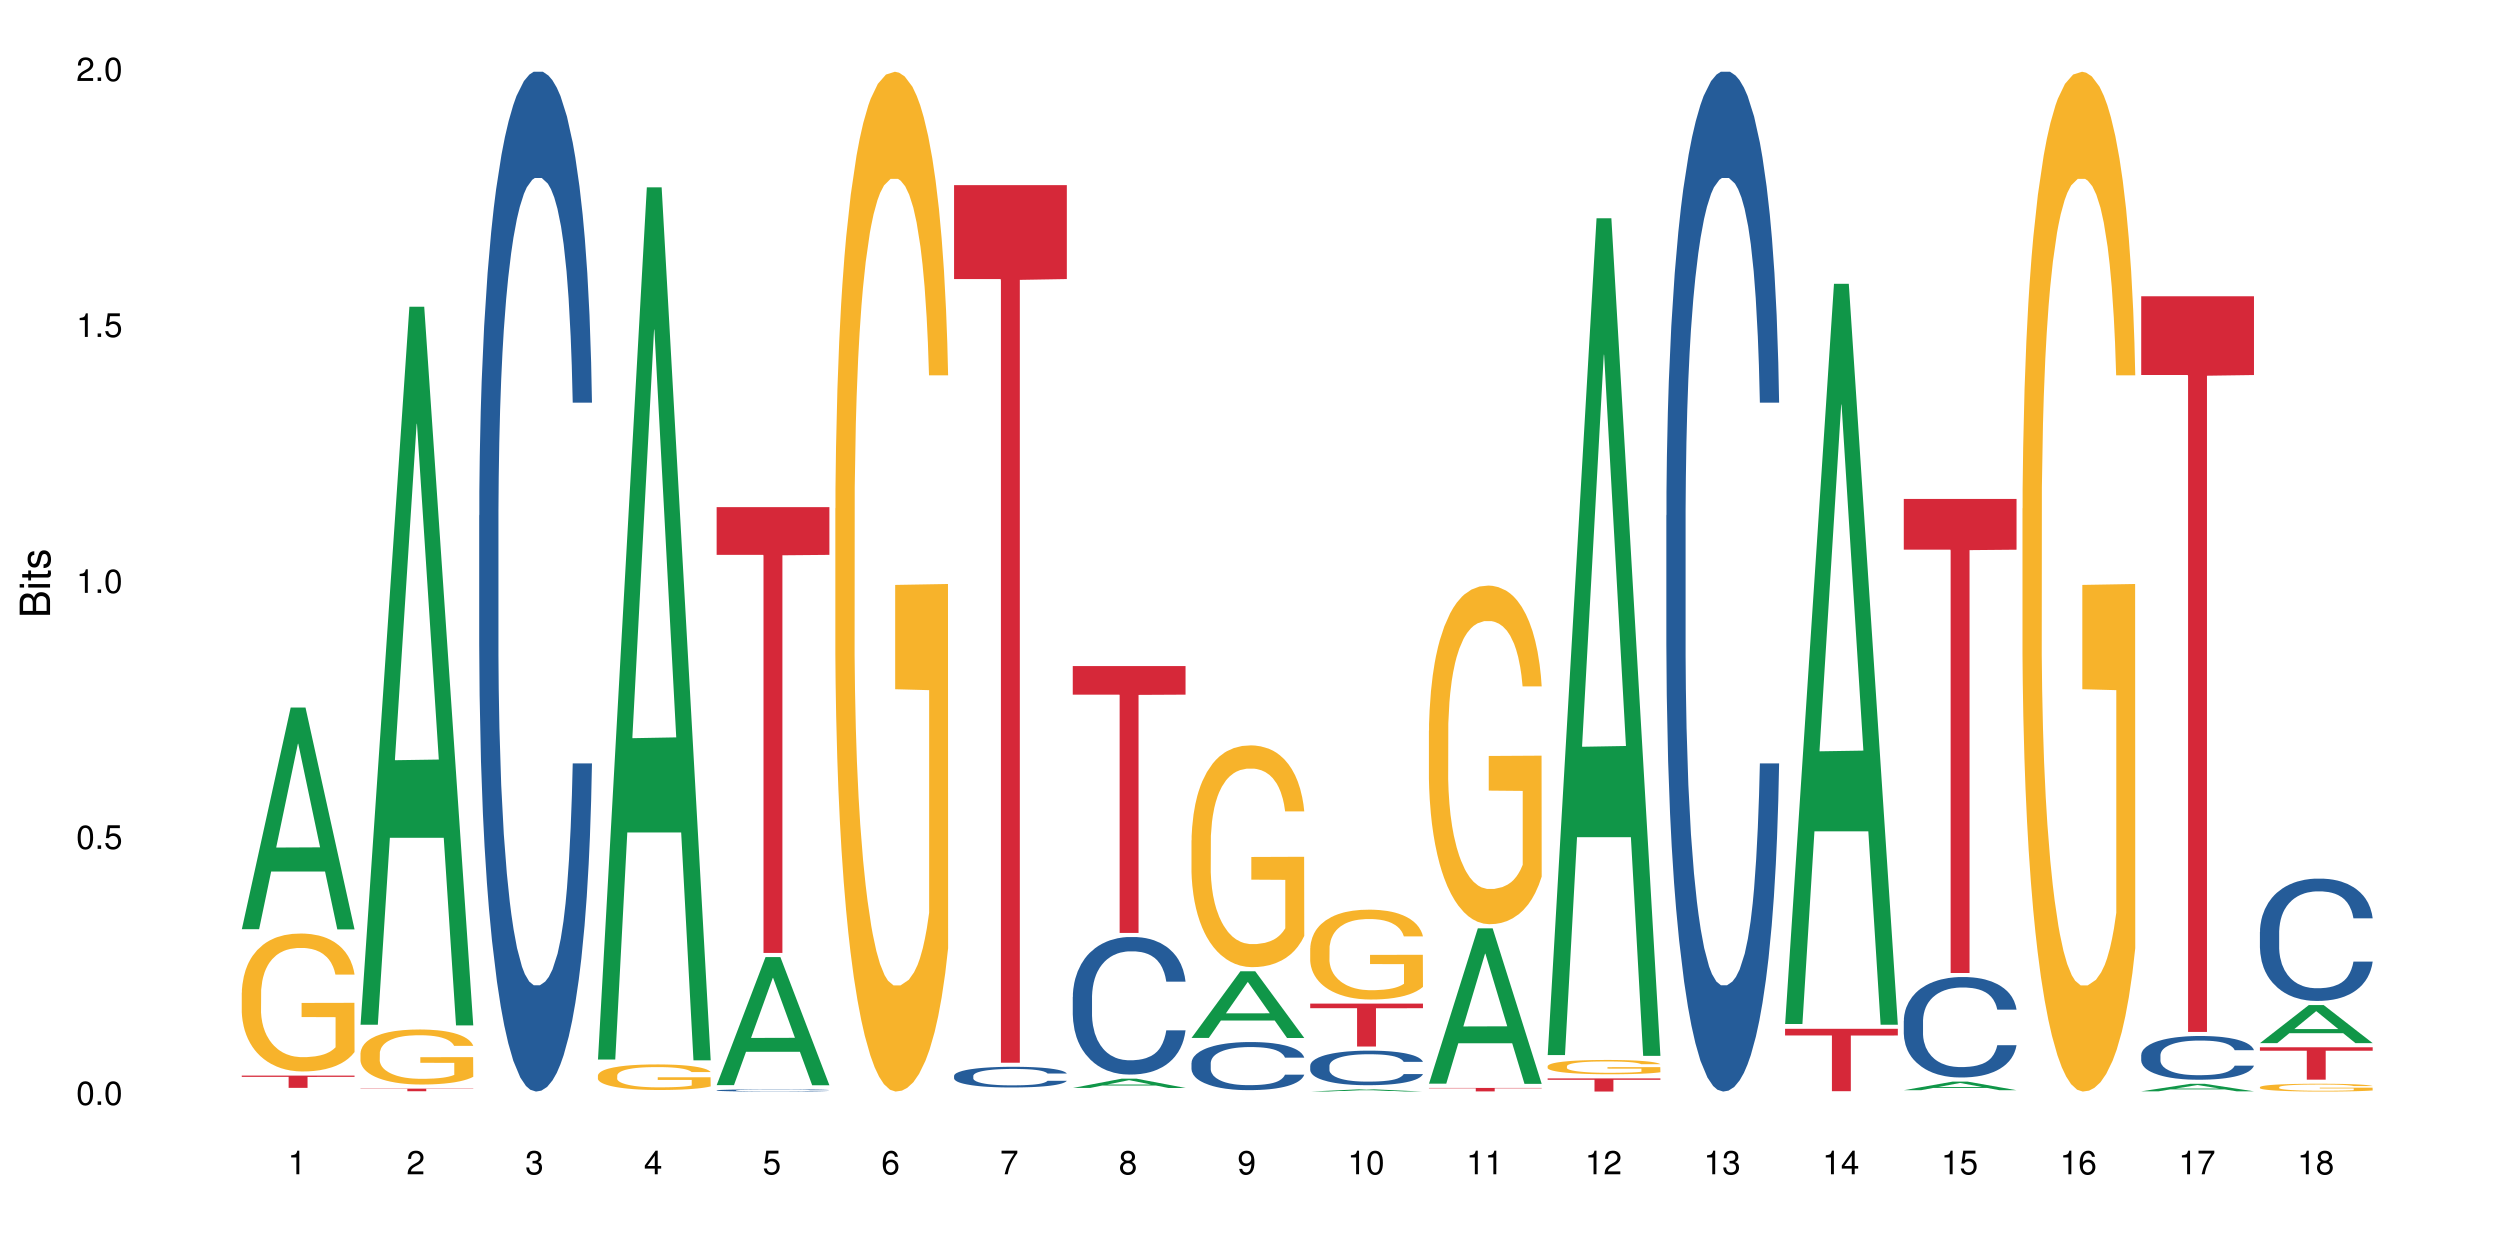 <?xml version="1.0" encoding="UTF-8"?>
<svg xmlns="http://www.w3.org/2000/svg" xmlns:xlink="http://www.w3.org/1999/xlink" width="720pt" height="360pt" viewBox="0 0 720 360" version="1.1">
<defs>
<g>
<symbol overflow="visible" id="glyph0-0">
<path style="stroke:none;" d=""/>
</symbol>
<symbol overflow="visible" id="glyph0-1">
<path style="stroke:none;" d="M 2.641 -6.797 C 2 -6.797 1.422 -6.531 1.078 -6.047 C 0.641 -5.453 0.406 -4.547 0.406 -3.297 C 0.406 -1 1.188 0.219 2.641 0.219 C 4.078 0.219 4.859 -1 4.859 -3.234 C 4.859 -4.562 4.656 -5.438 4.203 -6.047 C 3.844 -6.531 3.281 -6.797 2.641 -6.797 Z M 2.641 -6.047 C 3.547 -6.047 4 -5.125 4 -3.312 C 4 -1.375 3.562 -0.484 2.625 -0.484 C 1.734 -0.484 1.281 -1.422 1.281 -3.281 C 1.281 -5.141 1.734 -6.047 2.641 -6.047 Z M 2.641 -6.047 "/>
</symbol>
<symbol overflow="visible" id="glyph0-2">
<path style="stroke:none;" d="M 1.828 -1 L 0.828 -1 L 0.828 0 L 1.828 0 Z M 1.828 -1 "/>
</symbol>
<symbol overflow="visible" id="glyph0-3">
<path style="stroke:none;" d="M 4.562 -6.797 L 1.062 -6.797 L 0.547 -3.094 L 1.328 -3.094 C 1.719 -3.562 2.047 -3.734 2.578 -3.734 C 3.484 -3.734 4.062 -3.109 4.062 -2.094 C 4.062 -1.125 3.484 -0.531 2.578 -0.531 C 1.828 -0.531 1.375 -0.906 1.188 -1.672 L 0.328 -1.672 C 0.453 -1.109 0.547 -0.844 0.75 -0.594 C 1.125 -0.078 1.828 0.219 2.594 0.219 C 3.969 0.219 4.922 -0.781 4.922 -2.219 C 4.922 -3.562 4.031 -4.484 2.719 -4.484 C 2.25 -4.484 1.859 -4.359 1.469 -4.062 L 1.734 -5.969 L 4.562 -5.969 Z M 4.562 -6.797 "/>
</symbol>
<symbol overflow="visible" id="glyph0-4">
<path style="stroke:none;" d="M 2.484 -4.844 L 2.484 0 L 3.328 0 L 3.328 -6.797 L 2.766 -6.797 C 2.469 -5.75 2.281 -5.609 0.984 -5.453 L 0.984 -4.844 Z M 2.484 -4.844 "/>
</symbol>
<symbol overflow="visible" id="glyph0-5">
<path style="stroke:none;" d="M 4.859 -0.828 L 1.281 -0.828 C 1.359 -1.391 1.672 -1.75 2.5 -2.234 L 3.469 -2.75 C 4.406 -3.266 4.906 -3.969 4.906 -4.812 C 4.906 -5.375 4.672 -5.906 4.266 -6.266 C 3.859 -6.625 3.375 -6.797 2.719 -6.797 C 1.859 -6.797 1.219 -6.5 0.844 -5.922 C 0.609 -5.562 0.5 -5.125 0.484 -4.438 L 1.328 -4.438 C 1.359 -4.906 1.406 -5.188 1.531 -5.406 C 1.75 -5.812 2.188 -6.062 2.703 -6.062 C 3.469 -6.062 4.031 -5.516 4.031 -4.781 C 4.031 -4.25 3.719 -3.797 3.125 -3.438 L 2.234 -2.938 C 0.812 -2.141 0.406 -1.5 0.328 0 L 4.859 0 Z M 4.859 -0.828 "/>
</symbol>
<symbol overflow="visible" id="glyph0-6">
<path style="stroke:none;" d="M 2.125 -3.125 L 2.578 -3.125 C 3.516 -3.125 3.984 -2.703 3.984 -1.891 C 3.984 -1.031 3.469 -0.531 2.578 -0.531 C 1.656 -0.531 1.203 -0.984 1.156 -1.969 L 0.312 -1.969 C 0.344 -1.422 0.438 -1.078 0.609 -0.766 C 0.953 -0.109 1.625 0.219 2.547 0.219 C 3.953 0.219 4.859 -0.609 4.859 -1.906 C 4.859 -2.766 4.516 -3.25 3.703 -3.516 C 4.344 -3.766 4.656 -4.25 4.656 -4.938 C 4.656 -6.109 3.875 -6.797 2.578 -6.797 C 1.203 -6.797 0.484 -6.047 0.453 -4.609 L 1.297 -4.609 C 1.312 -5.016 1.344 -5.25 1.453 -5.453 C 1.641 -5.828 2.062 -6.062 2.594 -6.062 C 3.344 -6.062 3.797 -5.625 3.797 -4.906 C 3.797 -4.422 3.609 -4.141 3.25 -3.984 C 3.016 -3.891 2.719 -3.844 2.125 -3.844 Z M 2.125 -3.125 "/>
</symbol>
<symbol overflow="visible" id="glyph0-7">
<path style="stroke:none;" d="M 3.141 -1.625 L 3.141 0 L 3.984 0 L 3.984 -1.625 L 4.984 -1.625 L 4.984 -2.391 L 3.984 -2.391 L 3.984 -6.797 L 3.359 -6.797 L 0.266 -2.516 L 0.266 -1.625 Z M 3.141 -2.391 L 1 -2.391 L 3.141 -5.359 Z M 3.141 -2.391 "/>
</symbol>
<symbol overflow="visible" id="glyph0-8">
<path style="stroke:none;" d="M 4.781 -5.031 C 4.609 -6.141 3.891 -6.797 2.844 -6.797 C 2.094 -6.797 1.422 -6.438 1.031 -5.828 C 0.609 -5.172 0.406 -4.344 0.406 -3.094 C 0.406 -1.953 0.578 -1.234 0.984 -0.625 C 1.359 -0.078 1.953 0.219 2.703 0.219 C 3.984 0.219 4.922 -0.734 4.922 -2.078 C 4.922 -3.344 4.062 -4.234 2.844 -4.234 C 2.172 -4.234 1.641 -3.969 1.281 -3.469 C 1.281 -5.125 1.828 -6.047 2.797 -6.047 C 3.391 -6.047 3.797 -5.672 3.938 -5.031 Z M 2.734 -3.484 C 3.547 -3.484 4.062 -2.922 4.062 -2 C 4.062 -1.156 3.484 -0.531 2.703 -0.531 C 1.922 -0.531 1.328 -1.188 1.328 -2.047 C 1.328 -2.891 1.906 -3.484 2.734 -3.484 Z M 2.734 -3.484 "/>
</symbol>
<symbol overflow="visible" id="glyph0-9">
<path style="stroke:none;" d="M 4.984 -6.797 L 0.438 -6.797 L 0.438 -5.969 L 4.109 -5.969 C 2.5 -3.656 1.828 -2.234 1.328 0 L 2.219 0 C 2.594 -2.172 3.453 -4.047 4.984 -6.094 Z M 4.984 -6.797 "/>
</symbol>
<symbol overflow="visible" id="glyph0-10">
<path style="stroke:none;" d="M 3.75 -3.578 C 4.453 -4 4.688 -4.344 4.688 -4.984 C 4.688 -6.047 3.844 -6.797 2.641 -6.797 C 1.438 -6.797 0.594 -6.047 0.594 -4.984 C 0.594 -4.359 0.828 -4.016 1.516 -3.578 C 0.734 -3.203 0.359 -2.641 0.359 -1.891 C 0.359 -0.641 1.297 0.219 2.641 0.219 C 3.984 0.219 4.922 -0.641 4.922 -1.875 C 4.922 -2.641 4.531 -3.203 3.75 -3.578 Z M 2.641 -6.047 C 3.359 -6.047 3.812 -5.625 3.812 -4.969 C 3.812 -4.344 3.344 -3.922 2.641 -3.922 C 1.922 -3.922 1.453 -4.344 1.453 -4.984 C 1.453 -5.625 1.922 -6.047 2.641 -6.047 Z M 2.641 -3.203 C 3.484 -3.203 4.062 -2.672 4.062 -1.875 C 4.062 -1.062 3.484 -0.531 2.625 -0.531 C 1.797 -0.531 1.219 -1.078 1.219 -1.875 C 1.219 -2.672 1.797 -3.203 2.641 -3.203 Z M 2.641 -3.203 "/>
</symbol>
<symbol overflow="visible" id="glyph0-11">
<path style="stroke:none;" d="M 0.516 -1.547 C 0.672 -0.438 1.406 0.219 2.438 0.219 C 3.188 0.219 3.859 -0.141 4.266 -0.75 C 4.688 -1.406 4.891 -2.25 4.891 -3.484 C 4.891 -4.625 4.703 -5.359 4.312 -5.953 C 3.938 -6.5 3.344 -6.797 2.594 -6.797 C 1.297 -6.797 0.359 -5.844 0.359 -4.516 C 0.359 -3.25 1.234 -2.344 2.453 -2.344 C 3.094 -2.344 3.562 -2.578 4.016 -3.109 C 4 -1.453 3.469 -0.531 2.5 -0.531 C 1.906 -0.531 1.484 -0.906 1.359 -1.547 Z M 2.578 -6.062 C 3.375 -6.062 3.969 -5.406 3.969 -4.531 C 3.969 -3.688 3.375 -3.094 2.547 -3.094 C 1.734 -3.094 1.234 -3.672 1.234 -4.578 C 1.234 -5.438 1.797 -6.062 2.578 -6.062 Z M 2.578 -6.062 "/>
</symbol>
<symbol overflow="visible" id="glyph1-0">
<path style="stroke:none;" d=""/>
</symbol>
<symbol overflow="visible" id="glyph1-1">
<path style="stroke:none;" d="M 0 -0.953 L 0 -4.891 C 0 -5.719 -0.234 -6.344 -0.734 -6.797 C -1.188 -7.234 -1.812 -7.469 -2.5 -7.469 C -3.547 -7.469 -4.188 -7 -4.625 -5.875 C -4.984 -6.672 -5.641 -7.094 -6.531 -7.094 C -7.156 -7.094 -7.734 -6.859 -8.141 -6.391 C -8.562 -5.938 -8.75 -5.344 -8.75 -4.5 L -8.75 -0.953 Z M -4.984 -2.062 L -7.766 -2.062 L -7.766 -4.219 C -7.766 -4.844 -7.688 -5.203 -7.453 -5.5 C -7.219 -5.812 -6.859 -5.969 -6.375 -5.969 C -5.906 -5.969 -5.531 -5.812 -5.297 -5.5 C -5.062 -5.203 -4.984 -4.844 -4.984 -4.219 Z M -0.984 -2.062 L -4 -2.062 L -4 -4.781 C -4 -5.328 -3.859 -5.688 -3.578 -5.953 C -3.297 -6.219 -2.922 -6.359 -2.484 -6.359 C -2.062 -6.359 -1.688 -6.219 -1.406 -5.953 C -1.109 -5.688 -0.984 -5.328 -0.984 -4.781 Z M -0.984 -2.062 "/>
</symbol>
<symbol overflow="visible" id="glyph1-2">
<path style="stroke:none;" d="M -6.281 -1.797 L -6.281 -0.797 L 0 -0.797 L 0 -1.797 Z M -8.75 -1.797 L -8.75 -0.797 L -7.484 -0.797 L -7.484 -1.797 Z M -8.75 -1.797 "/>
</symbol>
<symbol overflow="visible" id="glyph1-3">
<path style="stroke:none;" d="M -6.281 -3.047 L -6.281 -2.016 L -8.016 -2.016 L -8.016 -1.016 L -6.281 -1.016 L -6.281 -0.172 L -5.469 -0.172 L -5.469 -1.016 L -0.719 -1.016 C -0.078 -1.016 0.281 -1.453 0.281 -2.234 C 0.281 -2.469 0.25 -2.719 0.188 -3.047 L -0.641 -3.047 C -0.609 -2.922 -0.594 -2.766 -0.594 -2.562 C -0.594 -2.141 -0.719 -2.016 -1.156 -2.016 L -5.469 -2.016 L -5.469 -3.047 Z M -6.281 -3.047 "/>
</symbol>
<symbol overflow="visible" id="glyph1-4">
<path style="stroke:none;" d="M -4.531 -5.25 C -5.766 -5.25 -6.469 -4.422 -6.469 -2.969 C -6.469 -1.516 -5.719 -0.562 -4.547 -0.562 C -3.562 -0.562 -3.094 -1.062 -2.734 -2.562 L -2.516 -3.484 C -2.344 -4.188 -2.094 -4.469 -1.625 -4.469 C -1.047 -4.469 -0.641 -3.875 -0.641 -3 C -0.641 -2.453 -0.797 -2 -1.062 -1.75 C -1.25 -1.594 -1.422 -1.531 -1.875 -1.469 L -1.875 -0.406 C -0.422 -0.453 0.281 -1.266 0.281 -2.922 C 0.281 -4.5 -0.5 -5.516 -1.719 -5.516 C -2.656 -5.516 -3.172 -4.984 -3.469 -3.734 L -3.703 -2.766 C -3.891 -1.953 -4.156 -1.609 -4.594 -1.609 C -5.172 -1.609 -5.547 -2.125 -5.547 -2.938 C -5.547 -3.75 -5.203 -4.172 -4.531 -4.203 Z M -4.531 -5.25 "/>
</symbol>
</g>
</defs>
<g id="surface98115">
<rect x="0" y="0" width="720" height="360" style="fill:rgb(100%,100%,100%);fill-opacity:1;stroke:none;"/>
<path style=" stroke:none;fill-rule:nonzero;fill:rgb(6.275%,58.824%,28.235%);fill-opacity:1;" d="M 69.629 267.613 L 69.664 267.555 L 83.719 203.77 L 87.984 203.77 L 102.109 267.672 L 97.148 267.672 L 93.609 250.992 L 78.098 250.992 L 74.625 267.613 L 69.629 267.613 L 79.59 244.094 L 92.184 244.031 L 85.902 214.211 L 85.836 214.152 L 85.766 214.332 L 79.555 244.031 L 79.59 244.094 Z M 69.629 267.613 "/>
<path style=" stroke:none;fill-rule:nonzero;fill:rgb(96.863%,70.196%,16.863%);fill-opacity:1;" d="M 69.629 285.871 L 69.668 285.836 L 69.668 285.109 L 69.828 283.477 L 70.223 281.227 L 70.738 279.375 L 71.293 277.926 L 71.648 277.16 L 72.242 276.074 L 72.758 275.273 L 74.066 273.641 L 75.73 272.117 L 76.641 271.465 L 77.672 270.848 L 79.137 270.16 L 79.809 269.906 L 81.867 269.324 L 84.207 268.961 L 86.781 268.852 L 87.969 268.891 L 89.594 269.035 L 91.812 269.434 L 93.078 269.797 L 94.07 270.16 L 95.098 270.629 L 96.367 271.355 L 97.555 272.227 L 98.504 273.098 L 99.457 274.188 L 100.246 275.348 L 100.922 276.617 L 101.516 278.141 L 101.871 279.41 L 102.109 280.68 L 96.605 280.68 L 96.285 279.41 L 95.93 278.434 L 95.336 277.234 L 94.742 276.363 L 94.148 275.676 L 93.039 274.73 L 92.09 274.148 L 90.898 273.641 L 89.75 273.316 L 88.445 273.098 L 87.652 273.023 L 85.551 273.023 L 83.652 273.281 L 82.543 273.57 L 81.75 273.859 L 80.641 274.402 L 79.969 274.84 L 79.57 275.129 L 78.383 276.254 L 77.59 277.27 L 77.156 277.961 L 76.602 279.047 L 76.203 280.027 L 75.77 281.48 L 75.531 282.566 L 75.215 285.035 L 75.176 291.566 L 75.293 292.945 L 75.531 294.434 L 75.848 295.738 L 76.324 297.117 L 76.797 298.172 L 77.629 299.586 L 78.344 300.531 L 78.898 301.145 L 79.969 302.125 L 80.402 302.453 L 81.434 303.105 L 82.504 303.613 L 83.809 304.051 L 84.801 304.266 L 86.383 304.449 L 88.406 304.449 L 90.781 304.23 L 92.285 303.941 L 93.316 303.648 L 93.988 303.395 L 94.82 302.996 L 95.414 302.633 L 95.969 302.234 L 96.645 301.617 L 96.645 292.945 L 86.859 292.91 L 86.859 288.844 L 102.07 288.809 L 102.109 302.996 L 101.277 303.977 L 100.246 304.922 L 99.258 305.645 L 98.227 306.262 L 96.762 306.953 L 95.574 307.387 L 93.75 307.895 L 92.09 308.223 L 90.344 308.441 L 88.801 308.547 L 86.98 308.586 L 85.355 308.512 L 83.613 308.293 L 82.227 308.004 L 80.957 307.641 L 79.691 307.168 L 78.105 306.406 L 77.074 305.789 L 76.008 305.027 L 74.938 304.121 L 73.988 303.141 L 73.352 302.379 L 72.719 301.508 L 72.047 300.422 L 71.41 299.188 L 70.938 298.062 L 70.5 296.793 L 70.184 295.594 L 69.867 293.961 L 69.707 292.656 L 69.629 291.531 Z M 69.629 285.871 "/>
<path style=" stroke:none;fill-rule:nonzero;fill:rgb(83.922%,15.686%,22.353%);fill-opacity:1;" d="M 69.629 309.766 L 102.109 309.766 L 102.109 310.145 L 88.574 310.148 L 88.574 313.305 L 83.125 313.305 L 83.125 310.148 L 83.047 310.145 L 69.629 310.145 Z M 69.629 309.766 "/>
<path style=" stroke:none;fill-rule:nonzero;fill:rgb(6.275%,58.824%,28.235%);fill-opacity:1;" d="M 103.82 295.121 L 103.855 294.926 L 117.906 88.344 L 122.176 88.344 L 136.301 295.312 L 131.336 295.312 L 127.797 241.289 L 112.285 241.289 L 108.816 295.121 L 103.82 295.121 L 113.777 218.941 L 126.375 218.746 L 120.094 122.16 L 120.023 121.965 L 119.957 122.551 L 113.742 218.746 L 113.777 218.941 Z M 103.82 295.121 "/>
<path style=" stroke:none;fill-rule:nonzero;fill:rgb(96.863%,70.196%,16.863%);fill-opacity:1;" d="M 103.82 303.281 L 103.859 303.27 L 103.859 302.98 L 104.016 302.328 L 104.414 301.43 L 104.93 300.691 L 105.484 300.113 L 105.84 299.809 L 106.434 299.375 L 106.949 299.055 L 108.254 298.406 L 109.918 297.797 L 110.832 297.535 L 111.859 297.289 L 113.324 297.016 L 114 296.914 L 116.059 296.684 L 118.395 296.539 L 120.969 296.492 L 122.16 296.508 L 123.781 296.566 L 126 296.727 L 127.27 296.871 L 128.258 297.016 L 129.289 297.203 L 130.555 297.492 L 131.746 297.84 L 132.695 298.188 L 133.645 298.621 L 134.438 299.086 L 135.109 299.59 L 135.707 300.199 L 136.062 300.707 L 136.301 301.215 L 130.793 301.215 L 130.477 300.707 L 130.121 300.316 L 129.527 299.836 L 128.934 299.492 L 128.34 299.215 L 127.23 298.84 L 126.277 298.605 L 125.09 298.406 L 123.941 298.273 L 122.633 298.188 L 121.844 298.16 L 119.742 298.16 L 117.84 298.262 L 116.73 298.375 L 115.941 298.492 L 114.832 298.707 L 114.156 298.883 L 113.762 299 L 112.574 299.445 L 111.781 299.852 L 111.344 300.129 L 110.789 300.562 L 110.395 300.953 L 109.957 301.531 L 109.723 301.965 L 109.402 302.949 L 109.363 305.555 L 109.484 306.105 L 109.723 306.699 L 110.039 307.223 L 110.512 307.77 L 110.988 308.191 L 111.82 308.754 L 112.535 309.133 L 113.09 309.379 L 114.156 309.77 L 114.594 309.898 L 115.621 310.16 L 116.691 310.363 L 118 310.535 L 118.988 310.621 L 120.574 310.695 L 122.594 310.695 L 124.973 310.609 L 126.477 310.492 L 127.508 310.375 L 128.18 310.273 L 129.012 310.117 L 129.605 309.973 L 130.16 309.812 L 130.832 309.566 L 130.832 306.105 L 121.051 306.09 L 121.051 304.469 L 136.262 304.457 L 136.301 310.117 L 135.469 310.508 L 134.438 310.883 L 133.449 311.172 L 132.418 311.418 L 130.953 311.695 L 129.766 311.867 L 127.941 312.07 L 126.277 312.199 L 124.535 312.289 L 122.992 312.332 L 121.168 312.344 L 119.543 312.316 L 117.801 312.23 L 116.414 312.113 L 115.148 311.969 L 113.879 311.781 L 112.297 311.477 L 111.266 311.23 L 110.195 310.926 L 109.125 310.566 L 108.176 310.176 L 107.543 309.871 L 106.91 309.523 L 106.234 309.09 L 105.602 308.598 L 105.125 308.148 L 104.691 307.641 L 104.375 307.164 L 104.059 306.512 L 103.898 305.988 L 103.82 305.543 Z M 103.82 303.281 "/>
<path style=" stroke:none;fill-rule:nonzero;fill:rgb(83.922%,15.686%,22.353%);fill-opacity:1;" d="M 103.82 313.523 L 136.301 313.523 L 136.301 313.605 L 122.762 313.605 L 122.762 314.277 L 117.316 314.277 L 117.316 313.605 L 103.82 313.605 Z M 103.82 313.523 "/>
<path style=" stroke:none;fill-rule:nonzero;fill:rgb(14.51%,36.078%,60%);fill-opacity:1;" d="M 138.008 148.457 L 138.047 148.188 L 138.047 141.742 L 138.168 131.543 L 138.445 118.656 L 138.723 109.797 L 139.434 93.957 L 140.426 78.652 L 141.457 66.84 L 142.207 59.859 L 142.883 54.492 L 144.426 44.559 L 145.418 39.457 L 146.484 34.891 L 147.793 30.328 L 148.742 27.645 L 150.883 23.348 L 152.465 21.469 L 153.695 20.664 L 156.348 20.664 L 157.934 21.738 L 159.082 23.078 L 160.348 25.227 L 161.418 27.645 L 163.281 33.551 L 164.945 41.066 L 165.695 45.363 L 166.887 53.684 L 167.797 61.738 L 168.43 68.719 L 169.145 78.652 L 169.777 90.734 L 170.25 104.426 L 170.488 115.969 L 164.945 115.969 L 164.668 105.23 L 164.352 96.91 L 163.754 85.902 L 163.16 78.117 L 162.328 70.332 L 161.578 65.23 L 160.547 60.129 L 159.637 56.906 L 158.688 54.492 L 157.773 52.879 L 156.031 51.27 L 154.012 51.27 L 153.258 51.805 L 151.715 53.953 L 150.883 55.832 L 149.695 59.59 L 148.863 63.082 L 147.871 68.449 L 147.199 73.016 L 146.367 79.996 L 145.773 86.172 L 145.098 95.031 L 144.703 101.742 L 144.348 109.258 L 144.031 118.117 L 143.793 127.516 L 143.633 137.449 L 143.555 147.113 L 143.555 188.727 L 143.633 198.391 L 143.832 209.668 L 144.348 226.043 L 145.098 240.273 L 145.969 251.547 L 146.801 259.602 L 147.277 263.359 L 147.91 267.656 L 148.902 273.027 L 150.328 278.395 L 151.16 280.543 L 152.426 282.691 L 153.734 283.766 L 155.477 283.766 L 157.023 282.691 L 158.051 281.348 L 159.121 279.199 L 160.586 274.637 L 161.496 270.34 L 162.289 265.242 L 162.883 260.141 L 163.281 255.844 L 163.875 247.52 L 164.352 238.395 L 164.707 228.996 L 164.945 219.867 L 170.488 219.867 L 170.25 230.609 L 169.895 241.078 L 169.539 248.863 L 168.984 258.262 L 168.352 266.582 L 167.438 275.98 L 166.688 282.152 L 165.695 288.867 L 164.785 293.969 L 163.797 298.531 L 162.328 303.898 L 161.379 306.586 L 160.348 309 L 159.121 311.148 L 157.578 313.027 L 155.914 314.102 L 154.367 314.371 L 152.703 313.832 L 151.477 312.762 L 149.852 310.344 L 147.832 305.512 L 146.367 300.41 L 145.219 295.309 L 144.227 289.941 L 143.117 282.691 L 141.691 270.879 L 140.82 261.75 L 140.227 254.234 L 139.555 243.762 L 139.078 234.367 L 138.523 219.332 L 138.129 200.27 L 138.008 185.504 Z M 138.008 148.457 "/>
<path style=" stroke:none;fill-rule:nonzero;fill:rgb(6.275%,58.824%,28.235%);fill-opacity:1;" d="M 172.199 305.137 L 172.234 304.902 L 186.289 53.957 L 190.555 53.957 L 204.68 305.375 L 199.719 305.375 L 196.176 239.746 L 180.664 239.746 L 177.195 305.137 L 172.199 305.137 L 182.156 212.598 L 194.754 212.363 L 188.473 95.035 L 188.406 94.797 L 188.336 95.508 L 182.125 212.363 L 182.156 212.598 Z M 172.199 305.137 "/>
<path style=" stroke:none;fill-rule:nonzero;fill:rgb(96.863%,70.196%,16.863%);fill-opacity:1;" d="M 172.199 309.707 L 172.238 309.703 L 172.238 309.566 L 172.398 309.266 L 172.793 308.848 L 173.309 308.504 L 173.863 308.234 L 174.219 308.094 L 174.812 307.891 L 175.328 307.742 L 176.637 307.441 L 178.301 307.16 L 179.211 307.039 L 180.238 306.922 L 181.707 306.797 L 182.379 306.75 L 184.438 306.641 L 186.777 306.574 L 189.352 306.555 L 190.539 306.559 L 192.164 306.586 L 194.379 306.66 L 195.648 306.727 L 196.637 306.797 L 197.668 306.883 L 198.938 307.016 L 200.125 307.18 L 201.074 307.34 L 202.023 307.543 L 202.816 307.758 L 203.492 307.992 L 204.086 308.277 L 204.441 308.512 L 204.68 308.746 L 199.172 308.746 L 198.855 308.512 L 198.5 308.328 L 197.906 308.105 L 197.312 307.945 L 196.719 307.816 L 195.609 307.645 L 194.656 307.535 L 193.469 307.441 L 192.32 307.379 L 191.016 307.34 L 190.223 307.328 L 188.121 307.328 L 186.223 307.375 L 185.113 307.43 L 184.32 307.48 L 183.211 307.582 L 182.539 307.664 L 182.141 307.719 L 180.953 307.926 L 180.16 308.113 L 179.727 308.242 L 179.172 308.445 L 178.773 308.625 L 178.34 308.895 L 178.102 309.098 L 177.785 309.555 L 177.746 310.766 L 177.863 311.02 L 178.102 311.297 L 178.418 311.539 L 178.895 311.793 L 179.367 311.988 L 180.199 312.254 L 180.914 312.426 L 181.469 312.543 L 182.539 312.723 L 182.973 312.785 L 184.004 312.906 L 185.07 313 L 186.379 313.078 L 187.371 313.121 L 188.953 313.152 L 190.973 313.152 L 193.352 313.113 L 194.855 313.059 L 195.887 313.004 L 196.559 312.957 L 197.391 312.883 L 197.984 312.816 L 198.539 312.742 L 199.215 312.629 L 199.215 311.02 L 189.43 311.016 L 189.43 310.262 L 204.641 310.254 L 204.68 312.883 L 203.848 313.066 L 202.816 313.242 L 201.828 313.375 L 200.797 313.488 L 199.332 313.617 L 198.145 313.699 L 196.32 313.793 L 194.656 313.852 L 192.914 313.895 L 191.371 313.914 L 189.547 313.922 L 187.926 313.906 L 186.18 313.867 L 184.793 313.812 L 183.527 313.746 L 182.262 313.66 L 180.676 313.516 L 179.645 313.402 L 178.574 313.262 L 177.508 313.094 L 176.555 312.91 L 175.922 312.77 L 175.289 312.609 L 174.613 312.406 L 173.98 312.18 L 173.508 311.969 L 173.07 311.734 L 172.754 311.512 L 172.438 311.211 L 172.277 310.969 L 172.199 310.758 Z M 172.199 309.707 "/>
<path style=" stroke:none;fill-rule:nonzero;fill:rgb(6.275%,58.824%,28.235%);fill-opacity:1;" d="M 206.391 312.52 L 206.422 312.484 L 220.477 275.629 L 224.746 275.629 L 238.867 312.555 L 233.906 312.555 L 230.367 302.914 L 214.855 302.914 L 211.387 312.52 L 206.391 312.52 L 216.348 298.926 L 228.945 298.891 L 222.664 281.66 L 222.594 281.625 L 222.523 281.73 L 216.312 298.891 L 216.348 298.926 Z M 206.391 312.52 "/>
<path style=" stroke:none;fill-rule:nonzero;fill:rgb(14.51%,36.078%,60%);fill-opacity:1;" d="M 206.391 314.012 L 206.43 314.012 L 206.43 313.996 L 206.547 313.973 L 206.824 313.945 L 207.102 313.926 L 207.816 313.891 L 208.805 313.859 L 209.836 313.832 L 210.586 313.816 L 211.262 313.805 L 212.805 313.785 L 213.797 313.773 L 214.867 313.766 L 216.172 313.754 L 217.125 313.75 L 219.262 313.738 L 220.848 313.734 L 226.312 313.734 L 227.461 313.738 L 228.73 313.742 L 229.797 313.75 L 231.66 313.762 L 233.324 313.777 L 234.078 313.785 L 235.266 313.805 L 236.176 313.82 L 236.809 313.836 L 237.523 313.859 L 238.156 313.887 L 238.633 313.914 L 238.867 313.941 L 233.324 313.941 L 233.047 313.918 L 232.73 313.898 L 232.137 313.875 L 231.543 313.859 L 230.711 313.84 L 229.957 313.828 L 228.926 313.82 L 228.016 313.812 L 227.066 313.805 L 226.152 313.805 L 224.41 313.801 L 221.637 313.801 L 220.094 313.805 L 219.262 313.809 L 218.074 313.816 L 217.242 313.824 L 216.25 313.836 L 215.578 313.848 L 214.746 313.863 L 214.152 313.875 L 213.48 313.895 L 213.082 313.91 L 212.727 313.926 L 212.41 313.945 L 212.172 313.965 L 212.012 313.988 L 211.934 314.008 L 211.934 314.098 L 212.012 314.117 L 212.211 314.145 L 212.727 314.18 L 213.48 314.211 L 214.352 314.234 L 215.184 314.25 L 215.656 314.262 L 216.293 314.27 L 217.281 314.281 L 218.707 314.293 L 219.539 314.297 L 220.809 314.301 L 222.113 314.305 L 223.855 314.305 L 225.402 314.301 L 226.43 314.301 L 227.5 314.293 L 228.965 314.285 L 229.879 314.273 L 230.668 314.266 L 231.266 314.254 L 231.66 314.242 L 232.254 314.227 L 232.73 314.207 L 233.086 314.184 L 233.324 314.164 L 238.867 314.164 L 238.633 314.188 L 238.273 314.211 L 237.918 314.227 L 237.363 314.25 L 236.73 314.266 L 235.82 314.289 L 235.066 314.301 L 234.078 314.316 L 233.164 314.328 L 232.176 314.336 L 230.711 314.348 L 229.758 314.355 L 228.73 314.359 L 227.5 314.363 L 225.957 314.367 L 224.293 314.371 L 221.086 314.371 L 219.855 314.367 L 218.23 314.363 L 216.211 314.352 L 214.746 314.34 L 213.598 314.328 L 212.609 314.316 L 211.5 314.301 L 210.074 314.277 L 209.199 314.258 L 208.605 314.238 L 207.934 314.219 L 207.457 314.195 L 206.902 314.164 L 206.508 314.121 L 206.391 314.09 Z M 206.391 314.012 "/>
<path style=" stroke:none;fill-rule:nonzero;fill:rgb(83.922%,15.686%,22.353%);fill-opacity:1;" d="M 206.391 146.055 L 238.867 146.055 L 238.867 159.801 L 225.332 159.922 L 225.332 274.449 L 219.887 274.449 L 219.887 160.039 L 219.809 159.801 L 206.391 159.801 Z M 206.391 146.055 "/>
<path style=" stroke:none;fill-rule:nonzero;fill:rgb(96.863%,70.196%,16.863%);fill-opacity:1;" d="M 240.578 146.461 L 240.617 146.191 L 240.617 140.828 L 240.777 128.758 L 241.172 112.129 L 241.688 98.449 L 242.242 87.719 L 242.598 82.086 L 243.191 74.039 L 243.707 68.141 L 245.016 56.07 L 246.68 44.805 L 247.59 39.977 L 248.621 35.414 L 250.086 30.32 L 250.758 28.441 L 252.816 24.148 L 255.156 21.469 L 257.73 20.664 L 258.918 20.93 L 260.543 22.004 L 262.762 24.953 L 264.027 27.637 L 265.02 30.32 L 266.047 33.805 L 267.316 39.172 L 268.504 45.609 L 269.453 52.047 L 270.406 60.094 L 271.195 68.676 L 271.871 78.062 L 272.465 89.328 L 272.82 98.715 L 273.059 108.105 L 267.555 108.105 L 267.234 98.715 L 266.879 91.477 L 266.285 82.625 L 265.691 76.188 L 265.098 71.09 L 263.988 64.117 L 263.039 59.824 L 261.848 56.07 L 260.699 53.656 L 259.395 52.047 L 258.602 51.508 L 256.5 51.508 L 254.602 53.387 L 253.492 55.531 L 252.699 57.68 L 251.59 61.703 L 250.918 64.922 L 250.52 67.066 L 249.332 75.383 L 248.539 82.891 L 248.105 87.988 L 247.551 96.035 L 247.152 103.277 L 246.719 114.004 L 246.48 122.051 L 246.164 140.293 L 246.125 188.574 L 246.242 198.766 L 246.48 209.762 L 246.797 219.418 L 247.273 229.609 L 247.746 237.391 L 248.578 247.852 L 249.293 254.824 L 249.848 259.383 L 250.918 266.625 L 251.352 269.039 L 252.383 273.867 L 253.453 277.625 L 254.758 280.844 L 255.75 282.453 L 257.332 283.793 L 259.355 283.793 L 261.73 282.184 L 263.234 280.039 L 264.266 277.891 L 264.938 276.016 L 265.77 273.062 L 266.363 270.383 L 266.918 267.43 L 267.594 262.871 L 267.594 198.766 L 257.809 198.496 L 257.809 168.457 L 273.02 168.188 L 273.059 273.062 L 272.227 280.305 L 271.195 287.281 L 270.207 292.645 L 269.176 297.203 L 267.711 302.301 L 266.523 305.52 L 264.699 309.273 L 263.039 311.688 L 261.293 313.297 L 259.75 314.102 L 257.93 314.371 L 256.305 313.836 L 254.562 312.227 L 253.176 310.078 L 251.906 307.398 L 250.641 303.91 L 249.055 298.277 L 248.023 293.719 L 246.957 288.086 L 245.887 281.379 L 244.938 274.137 L 244.301 268.504 L 243.668 262.066 L 242.996 254.02 L 242.359 244.898 L 241.887 236.586 L 241.449 227.195 L 241.133 218.344 L 240.816 206.277 L 240.656 196.621 L 240.578 188.305 Z M 240.578 146.461 "/>
<path style=" stroke:none;fill-rule:nonzero;fill:rgb(14.51%,36.078%,60%);fill-opacity:1;" d="M 274.77 309.832 L 274.809 309.824 L 274.809 309.695 L 274.926 309.488 L 275.203 309.227 L 275.48 309.047 L 276.195 308.727 L 277.184 308.414 L 278.215 308.176 L 278.969 308.035 L 279.641 307.926 L 281.184 307.723 L 282.176 307.621 L 283.246 307.527 L 284.551 307.438 L 285.504 307.383 L 287.641 307.293 L 289.227 307.258 L 290.453 307.238 L 293.109 307.238 L 294.691 307.262 L 295.84 307.289 L 297.109 307.332 L 298.18 307.383 L 300.039 307.5 L 301.703 307.652 L 302.457 307.742 L 303.645 307.91 L 304.555 308.074 L 305.188 308.215 L 305.902 308.414 L 306.535 308.66 L 307.012 308.938 L 307.25 309.172 L 301.703 309.172 L 301.426 308.953 L 301.109 308.785 L 300.516 308.562 L 299.922 308.406 L 299.09 308.246 L 298.336 308.145 L 297.305 308.039 L 296.395 307.977 L 295.445 307.926 L 294.535 307.895 L 292.793 307.859 L 290.77 307.859 L 290.02 307.871 L 288.473 307.914 L 287.641 307.953 L 286.453 308.027 L 285.621 308.102 L 284.633 308.207 L 283.957 308.301 L 283.125 308.441 L 282.531 308.566 L 281.859 308.746 L 281.461 308.883 L 281.105 309.035 L 280.789 309.215 L 280.551 309.406 L 280.395 309.609 L 280.312 309.805 L 280.312 310.648 L 280.395 310.844 L 280.59 311.074 L 281.105 311.406 L 281.859 311.691 L 282.73 311.922 L 283.562 312.086 L 284.039 312.16 L 284.672 312.25 L 285.66 312.355 L 287.086 312.465 L 287.918 312.508 L 289.188 312.555 L 290.492 312.574 L 292.238 312.574 L 293.781 312.555 L 294.812 312.527 L 295.879 312.48 L 297.348 312.391 L 298.258 312.301 L 299.051 312.199 L 299.645 312.098 L 300.039 312.008 L 300.633 311.84 L 301.109 311.656 L 301.465 311.465 L 301.703 311.277 L 307.25 311.277 L 307.012 311.496 L 306.656 311.711 L 306.297 311.867 L 305.742 312.059 L 305.109 312.227 L 304.199 312.418 L 303.445 312.543 L 302.457 312.68 L 301.543 312.781 L 300.555 312.875 L 299.09 312.984 L 298.137 313.039 L 297.109 313.086 L 295.879 313.129 L 294.336 313.168 L 292.672 313.191 L 291.129 313.195 L 289.465 313.184 L 288.234 313.164 L 286.613 313.113 L 284.59 313.016 L 283.125 312.914 L 281.977 312.809 L 280.988 312.699 L 279.879 312.555 L 278.453 312.312 L 277.582 312.129 L 276.988 311.977 L 276.312 311.766 L 275.836 311.574 L 275.285 311.27 L 274.887 310.883 L 274.77 310.582 Z M 274.77 309.832 "/>
<path style=" stroke:none;fill-rule:nonzero;fill:rgb(83.922%,15.686%,22.353%);fill-opacity:1;" d="M 274.77 53.312 L 307.25 53.312 L 307.25 80.367 L 293.711 80.605 L 293.711 306.059 L 288.266 306.059 L 288.266 80.84 L 288.188 80.367 L 274.77 80.367 Z M 274.77 53.312 "/>
<path style=" stroke:none;fill-rule:nonzero;fill:rgb(6.275%,58.824%,28.235%);fill-opacity:1;" d="M 308.957 313.332 L 308.992 313.332 L 323.047 310.656 L 327.316 310.656 L 341.438 313.336 L 336.477 313.336 L 332.938 312.637 L 317.426 312.637 L 313.957 313.332 L 308.957 313.332 L 318.918 312.348 L 331.516 312.344 L 325.234 311.094 L 325.164 311.09 L 325.094 311.098 L 318.883 312.344 L 318.918 312.348 Z M 308.957 313.332 "/>
<path style=" stroke:none;fill-rule:nonzero;fill:rgb(14.51%,36.078%,60%);fill-opacity:1;" d="M 308.957 287.102 L 308.996 287.066 L 308.996 286.195 L 309.117 284.82 L 309.395 283.082 L 309.672 281.887 L 310.383 279.75 L 311.375 277.688 L 312.406 276.094 L 313.156 275.152 L 313.832 274.43 L 315.375 273.09 L 316.367 272.402 L 317.434 271.785 L 318.742 271.172 L 319.691 270.809 L 321.832 270.23 L 323.414 269.977 L 324.645 269.867 L 327.297 269.867 L 328.883 270.012 L 330.031 270.195 L 331.297 270.484 L 332.367 270.809 L 334.23 271.605 L 335.895 272.621 L 336.645 273.199 L 337.836 274.32 L 338.746 275.406 L 339.379 276.348 L 340.094 277.688 L 340.727 279.316 L 341.199 281.164 L 341.438 282.719 L 335.895 282.719 L 335.617 281.273 L 335.301 280.148 L 334.703 278.664 L 334.109 277.617 L 333.277 276.566 L 332.527 275.879 L 331.496 275.191 L 330.586 274.754 L 329.633 274.43 L 328.723 274.211 L 326.98 273.996 L 324.961 273.996 L 324.207 274.066 L 322.664 274.355 L 321.832 274.609 L 320.645 275.117 L 319.812 275.59 L 318.82 276.312 L 318.148 276.93 L 317.316 277.871 L 316.723 278.703 L 316.047 279.898 L 315.652 280.801 L 315.297 281.816 L 314.98 283.012 L 314.742 284.277 L 314.582 285.617 L 314.504 286.922 L 314.504 292.531 L 314.582 293.836 L 314.781 295.355 L 315.297 297.566 L 316.047 299.484 L 316.918 301.004 L 317.75 302.09 L 318.227 302.598 L 318.859 303.176 L 319.852 303.902 L 321.277 304.625 L 322.109 304.914 L 323.375 305.203 L 324.684 305.348 L 326.426 305.348 L 327.973 305.203 L 329 305.023 L 330.07 304.734 L 331.535 304.117 L 332.445 303.539 L 333.238 302.852 L 333.832 302.164 L 334.23 301.582 L 334.824 300.461 L 335.301 299.23 L 335.656 297.965 L 335.895 296.73 L 341.438 296.73 L 341.199 298.18 L 340.844 299.594 L 340.488 300.641 L 339.934 301.91 L 339.301 303.031 L 338.387 304.297 L 337.637 305.133 L 336.645 306.035 L 335.734 306.723 L 334.746 307.34 L 333.277 308.062 L 332.328 308.426 L 331.297 308.754 L 330.07 309.043 L 328.527 309.297 L 326.863 309.441 L 325.316 309.477 L 323.652 309.402 L 322.426 309.258 L 320.801 308.934 L 318.781 308.281 L 317.316 307.594 L 316.168 306.906 L 315.176 306.18 L 314.066 305.203 L 312.641 303.609 L 311.77 302.379 L 311.176 301.367 L 310.504 299.953 L 310.027 298.688 L 309.473 296.66 L 309.078 294.09 L 308.957 292.098 Z M 308.957 287.102 "/>
<path style=" stroke:none;fill-rule:nonzero;fill:rgb(83.922%,15.686%,22.353%);fill-opacity:1;" d="M 308.957 191.832 L 341.438 191.832 L 341.438 200.059 L 327.902 200.133 L 327.902 268.688 L 322.457 268.688 L 322.457 200.203 L 322.375 200.059 L 308.957 200.059 Z M 308.957 191.832 "/>
<path style=" stroke:none;fill-rule:nonzero;fill:rgb(6.275%,58.824%,28.235%);fill-opacity:1;" d="M 343.148 298.922 L 343.184 298.902 L 357.238 279.723 L 361.504 279.723 L 375.629 298.938 L 370.668 298.938 L 367.125 293.922 L 351.613 293.922 L 348.145 298.922 L 343.148 298.922 L 353.105 291.848 L 365.703 291.828 L 359.422 282.859 L 359.355 282.844 L 359.285 282.898 L 353.074 291.828 L 353.105 291.848 Z M 343.148 298.922 "/>
<path style=" stroke:none;fill-rule:nonzero;fill:rgb(14.51%,36.078%,60%);fill-opacity:1;" d="M 343.148 306.141 L 343.188 306.129 L 343.188 305.824 L 343.305 305.344 L 343.582 304.738 L 343.859 304.32 L 344.574 303.574 L 345.562 302.852 L 346.594 302.297 L 347.348 301.965 L 348.02 301.715 L 349.566 301.246 L 350.555 301.004 L 351.625 300.789 L 352.934 300.574 L 353.883 300.449 L 356.02 300.246 L 357.605 300.156 L 358.832 300.117 L 361.488 300.117 L 363.07 300.168 L 364.223 300.234 L 365.488 300.332 L 366.559 300.449 L 368.418 300.727 L 370.082 301.082 L 370.836 301.281 L 372.023 301.676 L 372.934 302.055 L 373.57 302.383 L 374.281 302.852 L 374.914 303.422 L 375.391 304.066 L 375.629 304.609 L 370.082 304.609 L 369.805 304.105 L 369.488 303.711 L 368.895 303.195 L 368.301 302.828 L 367.469 302.461 L 366.715 302.219 L 365.688 301.98 L 364.773 301.828 L 363.824 301.715 L 362.914 301.637 L 361.172 301.562 L 359.152 301.562 L 358.398 301.586 L 356.852 301.688 L 356.02 301.777 L 354.832 301.953 L 354 302.117 L 353.012 302.371 L 352.336 302.586 L 351.504 302.914 L 350.91 303.207 L 350.238 303.625 L 349.844 303.941 L 349.484 304.293 L 349.168 304.711 L 348.93 305.156 L 348.773 305.625 L 348.695 306.078 L 348.695 308.039 L 348.773 308.496 L 348.973 309.027 L 349.484 309.801 L 350.238 310.469 L 351.109 311 L 351.941 311.379 L 352.418 311.559 L 353.051 311.762 L 354.039 312.012 L 355.469 312.266 L 356.297 312.367 L 357.566 312.469 L 358.875 312.52 L 360.617 312.52 L 362.16 312.469 L 363.191 312.406 L 364.262 312.305 L 365.727 312.09 L 366.637 311.887 L 367.43 311.645 L 368.023 311.406 L 368.418 311.203 L 369.012 310.812 L 369.488 310.383 L 369.844 309.938 L 370.082 309.508 L 375.629 309.508 L 375.391 310.016 L 375.035 310.508 L 374.68 310.875 L 374.125 311.316 L 373.488 311.711 L 372.578 312.152 L 371.824 312.445 L 370.836 312.762 L 369.926 313 L 368.934 313.215 L 367.469 313.469 L 366.52 313.594 L 365.488 313.711 L 364.262 313.809 L 362.715 313.898 L 361.051 313.949 L 359.508 313.961 L 357.844 313.938 L 356.617 313.887 L 354.992 313.773 L 352.973 313.543 L 351.504 313.305 L 350.355 313.062 L 349.367 312.812 L 348.258 312.469 L 346.832 311.914 L 345.961 311.48 L 345.367 311.129 L 344.691 310.633 L 344.219 310.191 L 343.664 309.484 L 343.266 308.586 L 343.148 307.887 Z M 343.148 306.141 "/>
<path style=" stroke:none;fill-rule:nonzero;fill:rgb(96.863%,70.196%,16.863%);fill-opacity:1;" d="M 343.148 242.023 L 343.188 241.965 L 343.188 240.797 L 343.348 238.172 L 343.742 234.555 L 344.258 231.582 L 344.812 229.246 L 345.168 228.023 L 345.762 226.273 L 346.277 224.988 L 347.586 222.363 L 349.25 219.914 L 350.16 218.863 L 351.188 217.871 L 352.656 216.762 L 353.328 216.355 L 355.387 215.422 L 357.727 214.84 L 360.301 214.664 L 361.488 214.723 L 363.113 214.957 L 365.328 215.598 L 366.598 216.18 L 367.586 216.762 L 368.617 217.523 L 369.887 218.688 L 371.074 220.09 L 372.023 221.488 L 372.973 223.238 L 373.766 225.105 L 374.441 227.148 L 375.035 229.598 L 375.391 231.641 L 375.629 233.68 L 370.121 233.68 L 369.805 231.641 L 369.449 230.062 L 368.855 228.141 L 368.262 226.738 L 367.668 225.629 L 366.559 224.113 L 365.605 223.18 L 364.418 222.363 L 363.27 221.84 L 361.965 221.488 L 361.172 221.371 L 359.07 221.371 L 357.172 221.781 L 356.062 222.246 L 355.27 222.715 L 354.16 223.59 L 353.488 224.289 L 353.09 224.754 L 351.902 226.562 L 351.109 228.199 L 350.676 229.305 L 350.121 231.055 L 349.723 232.633 L 349.289 234.965 L 349.051 236.715 L 348.734 240.68 L 348.695 251.184 L 348.812 253.398 L 349.051 255.789 L 349.367 257.891 L 349.844 260.109 L 350.316 261.801 L 351.148 264.074 L 351.863 265.59 L 352.418 266.582 L 353.488 268.156 L 353.922 268.684 L 354.953 269.734 L 356.02 270.551 L 357.328 271.25 L 358.32 271.602 L 359.902 271.891 L 361.922 271.891 L 364.301 271.543 L 365.805 271.074 L 366.836 270.609 L 367.508 270.199 L 368.34 269.559 L 368.934 268.973 L 369.488 268.332 L 370.164 267.34 L 370.164 253.398 L 360.379 253.34 L 360.379 246.809 L 375.59 246.75 L 375.629 269.559 L 374.797 271.133 L 373.766 272.648 L 372.777 273.816 L 371.746 274.809 L 370.281 275.918 L 369.094 276.617 L 367.27 277.434 L 365.605 277.957 L 363.863 278.309 L 362.32 278.484 L 360.496 278.543 L 358.875 278.426 L 357.129 278.074 L 355.742 277.609 L 354.477 277.023 L 353.211 276.266 L 351.625 275.043 L 350.594 274.051 L 349.523 272.824 L 348.457 271.367 L 347.504 269.793 L 346.871 268.566 L 346.238 267.168 L 345.562 265.418 L 344.93 263.434 L 344.457 261.625 L 344.02 259.582 L 343.703 257.656 L 343.387 255.031 L 343.227 252.934 L 343.148 251.125 Z M 343.148 242.023 "/>
<path style=" stroke:none;fill-rule:nonzero;fill:rgb(6.275%,58.824%,28.235%);fill-opacity:1;" d="M 377.34 314.371 L 377.371 314.371 L 391.426 313.719 L 395.695 313.719 L 409.816 314.371 L 404.855 314.371 L 401.316 314.199 L 385.805 314.199 L 382.336 314.371 L 377.34 314.371 L 387.297 314.129 L 399.895 314.129 L 393.613 313.828 L 393.543 313.824 L 393.473 313.828 L 387.262 314.129 L 387.297 314.129 Z M 377.34 314.371 "/>
<path style=" stroke:none;fill-rule:nonzero;fill:rgb(14.51%,36.078%,60%);fill-opacity:1;" d="M 377.34 306.918 L 377.379 306.91 L 377.379 306.691 L 377.496 306.348 L 377.773 305.91 L 378.051 305.609 L 378.766 305.074 L 379.754 304.555 L 380.785 304.156 L 381.535 303.918 L 382.211 303.738 L 383.754 303.398 L 384.746 303.227 L 385.816 303.074 L 387.121 302.918 L 388.074 302.828 L 390.211 302.684 L 391.797 302.617 L 393.023 302.59 L 395.676 302.59 L 397.262 302.629 L 398.41 302.672 L 399.68 302.746 L 400.746 302.828 L 402.609 303.027 L 404.273 303.281 L 405.027 303.426 L 406.215 303.711 L 407.125 303.98 L 407.758 304.219 L 408.473 304.555 L 409.105 304.965 L 409.582 305.43 L 409.816 305.82 L 404.273 305.82 L 403.996 305.457 L 403.68 305.172 L 403.086 304.801 L 402.492 304.539 L 401.66 304.273 L 400.906 304.102 L 399.875 303.93 L 398.965 303.82 L 398.016 303.738 L 397.102 303.684 L 395.359 303.629 L 393.34 303.629 L 392.586 303.645 L 391.043 303.719 L 390.211 303.781 L 389.023 303.91 L 388.191 304.027 L 387.199 304.211 L 386.527 304.363 L 385.695 304.602 L 385.102 304.809 L 384.43 305.109 L 384.031 305.336 L 383.676 305.594 L 383.359 305.891 L 383.121 306.211 L 382.961 306.547 L 382.883 306.875 L 382.883 308.285 L 382.961 308.613 L 383.16 308.992 L 383.676 309.547 L 384.43 310.031 L 385.301 310.414 L 386.133 310.684 L 386.605 310.812 L 387.242 310.957 L 388.23 311.141 L 389.656 311.32 L 390.488 311.395 L 391.758 311.469 L 393.062 311.504 L 394.805 311.504 L 396.352 311.469 L 397.379 311.422 L 398.449 311.348 L 399.914 311.195 L 400.828 311.047 L 401.617 310.875 L 402.215 310.703 L 402.609 310.559 L 403.203 310.277 L 403.68 309.965 L 404.035 309.648 L 404.273 309.34 L 409.816 309.34 L 409.582 309.703 L 409.223 310.059 L 408.867 310.32 L 408.312 310.641 L 407.68 310.922 L 406.77 311.238 L 406.016 311.449 L 405.027 311.676 L 404.113 311.848 L 403.125 312.004 L 401.66 312.188 L 400.707 312.277 L 399.68 312.359 L 398.449 312.43 L 396.906 312.496 L 395.242 312.531 L 393.695 312.539 L 392.035 312.523 L 390.805 312.484 L 389.18 312.402 L 387.16 312.238 L 385.695 312.066 L 384.547 311.895 L 383.559 311.711 L 382.449 311.469 L 381.023 311.066 L 380.148 310.758 L 379.555 310.504 L 378.883 310.148 L 378.406 309.832 L 377.852 309.32 L 377.457 308.676 L 377.34 308.176 Z M 377.34 306.918 "/>
<path style=" stroke:none;fill-rule:nonzero;fill:rgb(96.863%,70.196%,16.863%);fill-opacity:1;" d="M 377.34 273.066 L 377.379 273.043 L 377.379 272.57 L 377.535 271.508 L 377.934 270.043 L 378.445 268.836 L 379 267.891 L 379.359 267.395 L 379.953 266.684 L 380.469 266.164 L 381.773 265.102 L 383.438 264.109 L 384.348 263.684 L 385.379 263.281 L 386.844 262.832 L 387.52 262.668 L 389.578 262.289 L 391.914 262.051 L 394.488 261.98 L 395.676 262.004 L 397.301 262.098 L 399.52 262.359 L 400.789 262.594 L 401.777 262.832 L 402.809 263.141 L 404.074 263.613 L 405.262 264.18 L 406.215 264.746 L 407.164 265.457 L 407.957 266.211 L 408.629 267.039 L 409.223 268.031 L 409.582 268.859 L 409.816 269.688 L 404.312 269.688 L 403.996 268.859 L 403.641 268.223 L 403.047 267.441 L 402.449 266.875 L 401.855 266.426 L 400.746 265.809 L 399.797 265.434 L 398.609 265.102 L 397.461 264.887 L 396.152 264.746 L 395.359 264.699 L 393.262 264.699 L 391.359 264.863 L 390.25 265.055 L 389.457 265.242 L 388.348 265.598 L 387.676 265.879 L 387.281 266.07 L 386.09 266.801 L 385.301 267.465 L 384.863 267.914 L 384.309 268.621 L 383.914 269.262 L 383.477 270.207 L 383.238 270.914 L 382.922 272.523 L 382.883 276.777 L 383.004 277.676 L 383.238 278.645 L 383.559 279.496 L 384.031 280.395 L 384.508 281.078 L 385.34 282 L 386.051 282.617 L 386.605 283.02 L 387.676 283.656 L 388.113 283.867 L 389.141 284.293 L 390.211 284.625 L 391.52 284.91 L 392.508 285.051 L 394.094 285.168 L 396.113 285.168 L 398.488 285.027 L 399.996 284.84 L 401.023 284.648 L 401.699 284.484 L 402.531 284.223 L 403.125 283.988 L 403.68 283.727 L 404.352 283.324 L 404.352 277.676 L 394.57 277.652 L 394.57 275.004 L 409.777 274.98 L 409.816 284.223 L 408.988 284.863 L 407.957 285.477 L 406.965 285.949 L 405.938 286.352 L 404.473 286.801 L 403.281 287.082 L 401.461 287.414 L 399.797 287.629 L 398.055 287.77 L 396.508 287.84 L 394.688 287.863 L 393.062 287.816 L 391.32 287.676 L 389.934 287.484 L 388.668 287.25 L 387.398 286.941 L 385.816 286.445 L 384.785 286.043 L 383.715 285.547 L 382.645 284.957 L 381.695 284.316 L 381.062 283.82 L 380.426 283.254 L 379.754 282.547 L 379.121 281.742 L 378.645 281.008 L 378.211 280.18 L 377.891 279.402 L 377.574 278.336 L 377.418 277.488 L 377.34 276.754 Z M 377.34 273.066 "/>
<path style=" stroke:none;fill-rule:nonzero;fill:rgb(83.922%,15.686%,22.353%);fill-opacity:1;" d="M 377.34 289.043 L 409.816 289.043 L 409.816 290.367 L 396.281 290.379 L 396.281 301.41 L 390.836 301.41 L 390.836 290.391 L 390.758 290.367 L 377.34 290.367 Z M 377.34 289.043 "/>
<path style=" stroke:none;fill-rule:nonzero;fill:rgb(6.275%,58.824%,28.235%);fill-opacity:1;" d="M 411.527 312.105 L 411.562 312.062 L 425.617 267.352 L 429.883 267.352 L 444.008 312.148 L 439.047 312.148 L 435.508 300.453 L 419.996 300.453 L 416.523 312.105 L 411.527 312.105 L 421.488 295.617 L 434.082 295.574 L 427.801 274.672 L 427.734 274.629 L 427.664 274.754 L 421.453 295.574 L 421.488 295.617 Z M 411.527 312.105 "/>
<path style=" stroke:none;fill-rule:nonzero;fill:rgb(96.863%,70.196%,16.863%);fill-opacity:1;" d="M 411.527 210.414 L 411.566 210.324 L 411.566 208.543 L 411.727 204.535 L 412.121 199.016 L 412.637 194.473 L 413.191 190.91 L 413.547 189.039 L 414.141 186.367 L 414.656 184.406 L 415.965 180.398 L 417.629 176.656 L 418.539 175.055 L 419.57 173.539 L 421.035 171.848 L 421.707 171.223 L 423.766 169.801 L 426.105 168.91 L 428.68 168.641 L 429.867 168.73 L 431.492 169.086 L 433.711 170.066 L 434.977 170.957 L 435.969 171.848 L 436.996 173.004 L 438.266 174.785 L 439.453 176.926 L 440.402 179.062 L 441.355 181.734 L 442.145 184.586 L 442.82 187.703 L 443.414 191.441 L 443.77 194.559 L 444.008 197.68 L 438.504 197.68 L 438.184 194.559 L 437.828 192.156 L 437.234 189.215 L 436.641 187.078 L 436.047 185.387 L 434.938 183.07 L 433.988 181.645 L 432.797 180.398 L 431.648 179.598 L 430.344 179.062 L 429.551 178.883 L 427.449 178.883 L 425.551 179.508 L 424.441 180.219 L 423.648 180.934 L 422.539 182.27 L 421.867 183.336 L 421.469 184.051 L 420.281 186.812 L 419.488 189.305 L 419.055 190.996 L 418.5 193.668 L 418.102 196.074 L 417.668 199.637 L 417.43 202.309 L 417.113 208.367 L 417.074 224.398 L 417.191 227.785 L 417.43 231.434 L 417.746 234.641 L 418.223 238.027 L 418.695 240.609 L 419.527 244.082 L 420.242 246.398 L 420.797 247.914 L 421.867 250.316 L 422.301 251.121 L 423.332 252.723 L 424.402 253.969 L 425.707 255.039 L 426.699 255.574 L 428.281 256.02 L 430.305 256.02 L 432.68 255.484 L 434.184 254.773 L 435.215 254.059 L 435.887 253.438 L 436.719 252.457 L 437.312 251.566 L 437.867 250.586 L 438.543 249.07 L 438.543 227.785 L 428.758 227.695 L 428.758 217.719 L 443.969 217.629 L 444.008 252.457 L 443.176 254.859 L 442.145 257.176 L 441.156 258.957 L 440.125 260.473 L 438.66 262.164 L 437.473 263.234 L 435.648 264.48 L 433.988 265.281 L 432.242 265.816 L 430.699 266.082 L 428.879 266.172 L 427.254 265.996 L 425.512 265.461 L 424.125 264.746 L 422.855 263.855 L 421.59 262.699 L 420.004 260.828 L 418.973 259.312 L 417.906 257.445 L 416.836 255.219 L 415.887 252.812 L 415.25 250.941 L 414.617 248.805 L 413.945 246.133 L 413.309 243.105 L 412.836 240.344 L 412.398 237.227 L 412.082 234.285 L 411.766 230.277 L 411.605 227.07 L 411.527 224.309 Z M 411.527 210.414 "/>
<path style=" stroke:none;fill-rule:nonzero;fill:rgb(83.922%,15.686%,22.353%);fill-opacity:1;" d="M 411.527 313.328 L 444.008 313.328 L 444.008 313.434 L 430.473 313.434 L 430.473 314.324 L 425.023 314.324 L 425.023 313.438 L 424.945 313.434 L 411.527 313.434 Z M 411.527 313.328 "/>
<path style=" stroke:none;fill-rule:nonzero;fill:rgb(6.275%,58.824%,28.235%);fill-opacity:1;" d="M 445.719 303.859 L 445.754 303.633 L 459.805 62.855 L 464.074 62.855 L 478.199 304.086 L 473.234 304.086 L 469.695 241.117 L 454.184 241.117 L 450.715 303.859 L 445.719 303.859 L 455.676 215.07 L 468.273 214.844 L 461.992 102.27 L 461.922 102.043 L 461.855 102.723 L 455.641 214.844 L 455.676 215.07 Z M 445.719 303.859 "/>
<path style=" stroke:none;fill-rule:nonzero;fill:rgb(96.863%,70.196%,16.863%);fill-opacity:1;" d="M 445.719 307.035 L 445.758 307.031 L 445.758 306.953 L 445.914 306.785 L 446.312 306.551 L 446.828 306.359 L 447.383 306.207 L 447.738 306.129 L 448.332 306.016 L 448.848 305.934 L 450.152 305.762 L 451.816 305.605 L 452.73 305.535 L 453.758 305.473 L 455.223 305.402 L 455.898 305.375 L 457.957 305.316 L 460.293 305.277 L 462.867 305.266 L 464.059 305.27 L 465.68 305.285 L 467.898 305.324 L 469.168 305.363 L 470.156 305.402 L 471.188 305.449 L 472.453 305.527 L 473.645 305.617 L 474.594 305.707 L 475.543 305.82 L 476.336 305.941 L 477.008 306.074 L 477.605 306.23 L 477.961 306.363 L 478.199 306.496 L 472.691 306.496 L 472.375 306.363 L 472.02 306.262 L 471.426 306.137 L 470.832 306.047 L 470.234 305.973 L 469.129 305.875 L 468.176 305.816 L 466.988 305.762 L 465.84 305.73 L 464.531 305.707 L 463.742 305.699 L 461.641 305.699 L 459.738 305.727 L 458.629 305.754 L 457.84 305.785 L 456.73 305.844 L 456.055 305.887 L 455.66 305.918 L 454.473 306.035 L 453.68 306.141 L 453.242 306.211 L 452.688 306.324 L 452.293 306.426 L 451.855 306.578 L 451.621 306.691 L 451.301 306.945 L 451.262 307.625 L 451.383 307.77 L 451.621 307.922 L 451.938 308.059 L 452.41 308.203 L 452.887 308.312 L 453.719 308.461 L 454.434 308.559 L 454.988 308.621 L 456.055 308.723 L 456.492 308.758 L 457.52 308.824 L 458.59 308.879 L 459.898 308.922 L 460.887 308.945 L 462.473 308.965 L 464.492 308.965 L 466.871 308.941 L 468.375 308.91 L 469.406 308.883 L 470.078 308.855 L 470.91 308.812 L 471.504 308.777 L 472.059 308.734 L 472.73 308.672 L 472.73 307.77 L 462.949 307.766 L 462.949 307.344 L 478.16 307.34 L 478.199 308.812 L 477.367 308.914 L 476.336 309.012 L 475.348 309.09 L 474.316 309.152 L 472.852 309.223 L 471.664 309.27 L 469.84 309.324 L 468.176 309.355 L 466.434 309.379 L 464.891 309.391 L 463.066 309.395 L 461.441 309.387 L 459.699 309.363 L 458.312 309.332 L 457.047 309.297 L 455.777 309.246 L 454.195 309.168 L 453.164 309.105 L 452.094 309.023 L 451.023 308.93 L 450.074 308.828 L 449.441 308.75 L 448.809 308.66 L 448.133 308.547 L 447.5 308.418 L 447.023 308.301 L 446.59 308.168 L 446.273 308.043 L 445.957 307.875 L 445.797 307.738 L 445.719 307.621 Z M 445.719 307.035 "/>
<path style=" stroke:none;fill-rule:nonzero;fill:rgb(83.922%,15.686%,22.353%);fill-opacity:1;" d="M 445.719 310.574 L 478.199 310.574 L 478.199 310.98 L 464.66 310.984 L 464.66 314.371 L 459.215 314.371 L 459.215 310.988 L 459.137 310.98 L 445.719 310.98 Z M 445.719 310.574 "/>
<path style=" stroke:none;fill-rule:nonzero;fill:rgb(14.51%,36.078%,60%);fill-opacity:1;" d="M 479.906 148.457 L 479.945 148.188 L 479.945 141.742 L 480.066 131.543 L 480.344 118.656 L 480.621 109.797 L 481.332 93.957 L 482.324 78.652 L 483.355 66.84 L 484.105 59.859 L 484.781 54.492 L 486.324 44.559 L 487.316 39.457 L 488.383 34.891 L 489.691 30.328 L 490.641 27.645 L 492.781 23.348 L 494.363 21.469 L 495.594 20.664 L 498.246 20.664 L 499.832 21.738 L 500.98 23.078 L 502.246 25.227 L 503.316 27.645 L 505.18 33.551 L 506.844 41.066 L 507.594 45.363 L 508.785 53.684 L 509.695 61.738 L 510.328 68.719 L 511.043 78.652 L 511.676 90.734 L 512.148 104.426 L 512.387 115.969 L 506.844 115.969 L 506.566 105.23 L 506.25 96.91 L 505.652 85.902 L 505.059 78.117 L 504.227 70.332 L 503.477 65.23 L 502.445 60.129 L 501.535 56.906 L 500.582 54.492 L 499.672 52.879 L 497.93 51.27 L 495.91 51.27 L 495.156 51.805 L 493.613 53.953 L 492.781 55.832 L 491.594 59.59 L 490.762 63.082 L 489.77 68.449 L 489.098 73.016 L 488.266 79.996 L 487.672 86.172 L 486.996 95.031 L 486.602 101.742 L 486.246 109.258 L 485.93 118.117 L 485.691 127.516 L 485.531 137.449 L 485.453 147.113 L 485.453 188.727 L 485.531 198.391 L 485.73 209.668 L 486.246 226.043 L 486.996 240.273 L 487.867 251.547 L 488.699 259.602 L 489.176 263.359 L 489.809 267.656 L 490.801 273.027 L 492.227 278.395 L 493.059 280.543 L 494.324 282.691 L 495.633 283.766 L 497.375 283.766 L 498.922 282.691 L 499.949 281.348 L 501.02 279.199 L 502.484 274.637 L 503.395 270.34 L 504.188 265.242 L 504.781 260.141 L 505.18 255.844 L 505.773 247.52 L 506.25 238.395 L 506.605 228.996 L 506.844 219.867 L 512.387 219.867 L 512.148 230.609 L 511.793 241.078 L 511.438 248.863 L 510.883 258.262 L 510.25 266.582 L 509.336 275.98 L 508.586 282.152 L 507.594 288.867 L 506.684 293.969 L 505.695 298.531 L 504.227 303.898 L 503.277 306.586 L 502.246 309 L 501.02 311.148 L 499.477 313.027 L 497.812 314.102 L 496.266 314.371 L 494.602 313.832 L 493.375 312.762 L 491.75 310.344 L 489.73 305.512 L 488.266 300.41 L 487.117 295.309 L 486.125 289.941 L 485.016 282.691 L 483.59 270.879 L 482.719 261.75 L 482.125 254.234 L 481.453 243.762 L 480.977 234.367 L 480.422 219.332 L 480.027 200.27 L 479.906 185.504 Z M 479.906 148.457 "/>
<path style=" stroke:none;fill-rule:nonzero;fill:rgb(6.275%,58.824%,28.235%);fill-opacity:1;" d="M 514.098 294.918 L 514.133 294.719 L 528.188 81.738 L 532.453 81.738 L 546.578 295.117 L 541.617 295.117 L 538.074 239.418 L 522.562 239.418 L 519.094 294.918 L 514.098 294.918 L 524.055 216.379 L 536.652 216.176 L 530.371 116.598 L 530.305 116.398 L 530.234 117 L 524.023 216.176 L 524.055 216.379 Z M 514.098 294.918 "/>
<path style=" stroke:none;fill-rule:nonzero;fill:rgb(83.922%,15.686%,22.353%);fill-opacity:1;" d="M 514.098 296.297 L 546.578 296.297 L 546.578 298.223 L 533.039 298.238 L 533.039 314.27 L 527.594 314.27 L 527.594 298.258 L 527.516 298.223 L 514.098 298.223 Z M 514.098 296.297 "/>
<path style=" stroke:none;fill-rule:nonzero;fill:rgb(6.275%,58.824%,28.235%);fill-opacity:1;" d="M 548.289 313.977 L 548.32 313.977 L 562.375 311.5 L 566.645 311.5 L 580.766 313.98 L 575.805 313.98 L 572.266 313.332 L 556.754 313.332 L 553.285 313.977 L 548.289 313.977 L 558.246 313.066 L 570.844 313.062 L 564.562 311.906 L 564.492 311.902 L 564.422 311.91 L 558.211 313.062 L 558.246 313.066 Z M 548.289 313.977 "/>
<path style=" stroke:none;fill-rule:nonzero;fill:rgb(14.51%,36.078%,60%);fill-opacity:1;" d="M 548.289 293.984 L 548.328 293.961 L 548.328 293.324 L 548.445 292.32 L 548.723 291.051 L 549 290.18 L 549.715 288.621 L 550.703 287.113 L 551.734 285.949 L 552.484 285.262 L 553.16 284.734 L 554.703 283.758 L 555.695 283.254 L 556.766 282.805 L 558.07 282.355 L 559.023 282.09 L 561.16 281.668 L 562.746 281.484 L 563.973 281.402 L 566.625 281.402 L 568.211 281.508 L 569.359 281.641 L 570.629 281.852 L 571.695 282.09 L 573.559 282.672 L 575.223 283.414 L 575.977 283.836 L 577.164 284.656 L 578.074 285.449 L 578.707 286.137 L 579.422 287.113 L 580.055 288.305 L 580.531 289.652 L 580.766 290.789 L 575.223 290.789 L 574.945 289.73 L 574.629 288.91 L 574.035 287.828 L 573.441 287.062 L 572.609 286.293 L 571.855 285.793 L 570.824 285.289 L 569.914 284.973 L 568.965 284.734 L 568.051 284.574 L 566.309 284.418 L 564.289 284.418 L 563.535 284.469 L 561.992 284.684 L 561.16 284.867 L 559.973 285.238 L 559.141 285.582 L 558.148 286.109 L 557.477 286.559 L 556.645 287.246 L 556.051 287.855 L 555.379 288.727 L 554.98 289.387 L 554.625 290.125 L 554.309 291 L 554.07 291.926 L 553.91 292.902 L 553.832 293.855 L 553.832 297.949 L 553.91 298.902 L 554.109 300.012 L 554.625 301.625 L 555.379 303.027 L 556.25 304.137 L 557.082 304.93 L 557.555 305.301 L 558.191 305.723 L 559.18 306.25 L 560.605 306.781 L 561.438 306.992 L 562.707 307.203 L 564.012 307.309 L 565.754 307.309 L 567.301 307.203 L 568.328 307.07 L 569.398 306.859 L 570.863 306.41 L 571.777 305.988 L 572.566 305.484 L 573.164 304.98 L 573.559 304.559 L 574.152 303.738 L 574.629 302.84 L 574.984 301.918 L 575.223 301.016 L 580.766 301.016 L 580.531 302.074 L 580.172 303.105 L 579.816 303.871 L 579.262 304.797 L 578.629 305.617 L 577.719 306.543 L 576.965 307.148 L 575.977 307.812 L 575.062 308.312 L 574.074 308.762 L 572.609 309.289 L 571.656 309.555 L 570.629 309.793 L 569.398 310.004 L 567.855 310.191 L 566.191 310.297 L 564.645 310.32 L 562.984 310.27 L 561.754 310.164 L 560.129 309.926 L 558.109 309.449 L 556.645 308.949 L 555.496 308.445 L 554.508 307.918 L 553.398 307.203 L 551.973 306.039 L 551.098 305.141 L 550.504 304.402 L 549.832 303.371 L 549.355 302.445 L 548.801 300.965 L 548.406 299.086 L 548.289 297.633 Z M 548.289 293.984 "/>
<path style=" stroke:none;fill-rule:nonzero;fill:rgb(83.922%,15.686%,22.353%);fill-opacity:1;" d="M 548.289 143.695 L 580.766 143.695 L 580.766 158.312 L 567.23 158.438 L 567.23 280.223 L 561.785 280.223 L 561.785 158.566 L 561.707 158.312 L 548.289 158.312 Z M 548.289 143.695 "/>
<path style=" stroke:none;fill-rule:nonzero;fill:rgb(96.863%,70.196%,16.863%);fill-opacity:1;" d="M 582.477 146.461 L 582.516 146.191 L 582.516 140.828 L 582.676 128.758 L 583.07 112.129 L 583.586 98.449 L 584.141 87.719 L 584.496 82.086 L 585.09 74.039 L 585.605 68.141 L 586.914 56.07 L 588.578 44.805 L 589.488 39.977 L 590.52 35.414 L 591.984 30.32 L 592.656 28.441 L 594.715 24.148 L 597.055 21.469 L 599.629 20.664 L 600.816 20.93 L 602.441 22.004 L 604.66 24.953 L 605.926 27.637 L 606.918 30.32 L 607.945 33.805 L 609.215 39.172 L 610.402 45.609 L 611.352 52.047 L 612.305 60.094 L 613.094 68.676 L 613.77 78.062 L 614.363 89.328 L 614.719 98.715 L 614.957 108.105 L 609.453 108.105 L 609.133 98.715 L 608.777 91.477 L 608.184 82.625 L 607.59 76.188 L 606.996 71.09 L 605.887 64.117 L 604.938 59.824 L 603.746 56.07 L 602.598 53.656 L 601.293 52.047 L 600.5 51.508 L 598.398 51.508 L 596.5 53.387 L 595.391 55.531 L 594.598 57.68 L 593.488 61.703 L 592.816 64.922 L 592.418 67.066 L 591.23 75.383 L 590.438 82.891 L 590.004 87.988 L 589.449 96.035 L 589.051 103.277 L 588.617 114.004 L 588.379 122.051 L 588.062 140.293 L 588.023 188.574 L 588.141 198.766 L 588.379 209.762 L 588.695 219.418 L 589.172 229.609 L 589.645 237.391 L 590.477 247.852 L 591.191 254.824 L 591.746 259.383 L 592.816 266.625 L 593.25 269.039 L 594.281 273.867 L 595.352 277.625 L 596.656 280.844 L 597.648 282.453 L 599.23 283.793 L 601.254 283.793 L 603.629 282.184 L 605.133 280.039 L 606.164 277.891 L 606.836 276.016 L 607.668 273.062 L 608.262 270.383 L 608.816 267.43 L 609.492 262.871 L 609.492 198.766 L 599.707 198.496 L 599.707 168.457 L 614.918 168.188 L 614.957 273.062 L 614.125 280.305 L 613.094 287.281 L 612.105 292.645 L 611.074 297.203 L 609.609 302.301 L 608.422 305.52 L 606.598 309.273 L 604.938 311.688 L 603.191 313.297 L 601.648 314.102 L 599.828 314.371 L 598.203 313.836 L 596.461 312.227 L 595.074 310.078 L 593.805 307.398 L 592.539 303.91 L 590.953 298.277 L 589.922 293.719 L 588.855 288.086 L 587.785 281.379 L 586.836 274.137 L 586.199 268.504 L 585.566 262.066 L 584.895 254.02 L 584.258 244.898 L 583.785 236.586 L 583.348 227.195 L 583.031 218.344 L 582.715 206.277 L 582.555 196.621 L 582.477 188.305 Z M 582.477 146.461 "/>
<path style=" stroke:none;fill-rule:nonzero;fill:rgb(6.275%,58.824%,28.235%);fill-opacity:1;" d="M 616.668 314.301 L 616.703 314.297 L 630.754 312.141 L 635.023 312.141 L 649.148 314.301 L 644.184 314.301 L 640.645 313.738 L 625.133 313.738 L 621.664 314.301 L 616.668 314.301 L 626.625 313.504 L 639.223 313.504 L 632.941 312.496 L 632.871 312.492 L 632.805 312.5 L 626.59 313.504 L 626.625 313.504 Z M 616.668 314.301 "/>
<path style=" stroke:none;fill-rule:nonzero;fill:rgb(14.51%,36.078%,60%);fill-opacity:1;" d="M 616.668 303.852 L 616.707 303.84 L 616.707 303.566 L 616.824 303.129 L 617.102 302.574 L 617.379 302.195 L 618.094 301.516 L 619.082 300.859 L 620.113 300.355 L 620.867 300.055 L 621.539 299.824 L 623.082 299.398 L 624.074 299.18 L 625.145 298.984 L 626.449 298.789 L 627.402 298.676 L 629.539 298.492 L 631.125 298.41 L 632.352 298.375 L 635.008 298.375 L 636.59 298.422 L 637.738 298.48 L 639.008 298.57 L 640.078 298.676 L 641.938 298.93 L 643.602 299.25 L 644.355 299.434 L 645.543 299.789 L 646.453 300.137 L 647.086 300.434 L 647.801 300.859 L 648.434 301.379 L 648.91 301.965 L 649.148 302.461 L 643.602 302.461 L 643.324 302 L 643.008 301.645 L 642.414 301.172 L 641.82 300.836 L 640.988 300.504 L 640.234 300.285 L 639.203 300.066 L 638.293 299.93 L 637.344 299.824 L 636.434 299.758 L 634.691 299.688 L 632.668 299.688 L 631.918 299.711 L 630.371 299.801 L 629.539 299.883 L 628.352 300.043 L 627.52 300.195 L 626.531 300.422 L 625.855 300.621 L 625.023 300.918 L 624.43 301.184 L 623.758 301.562 L 623.359 301.852 L 623.004 302.172 L 622.688 302.551 L 622.449 302.953 L 622.293 303.379 L 622.211 303.793 L 622.211 305.578 L 622.293 305.992 L 622.488 306.477 L 623.004 307.176 L 623.758 307.789 L 624.629 308.27 L 625.461 308.617 L 625.938 308.777 L 626.57 308.961 L 627.559 309.191 L 628.984 309.422 L 629.816 309.512 L 631.086 309.605 L 632.391 309.652 L 634.137 309.652 L 635.68 309.605 L 636.711 309.547 L 637.777 309.457 L 639.246 309.262 L 640.156 309.074 L 640.949 308.855 L 641.543 308.641 L 641.938 308.453 L 642.531 308.098 L 643.008 307.707 L 643.363 307.305 L 643.602 306.914 L 649.148 306.914 L 648.91 307.375 L 648.555 307.82 L 648.195 308.156 L 647.641 308.559 L 647.008 308.914 L 646.098 309.316 L 645.344 309.582 L 644.355 309.871 L 643.441 310.09 L 642.453 310.285 L 640.988 310.516 L 640.035 310.629 L 639.008 310.734 L 637.777 310.824 L 636.234 310.906 L 634.57 310.953 L 633.027 310.965 L 631.363 310.941 L 630.133 310.895 L 628.512 310.789 L 626.488 310.582 L 625.023 310.363 L 623.875 310.145 L 622.887 309.914 L 621.777 309.605 L 620.352 309.098 L 619.48 308.707 L 618.887 308.387 L 618.211 307.938 L 617.734 307.535 L 617.184 306.891 L 616.785 306.074 L 616.668 305.441 Z M 616.668 303.852 "/>
<path style=" stroke:none;fill-rule:nonzero;fill:rgb(83.922%,15.686%,22.353%);fill-opacity:1;" d="M 616.668 85.328 L 649.148 85.328 L 649.148 108.008 L 635.609 108.207 L 635.609 297.195 L 630.164 297.195 L 630.164 108.406 L 630.086 108.008 L 616.668 108.008 Z M 616.668 85.328 "/>
<path style=" stroke:none;fill-rule:nonzero;fill:rgb(6.275%,58.824%,28.235%);fill-opacity:1;" d="M 650.855 300.418 L 650.891 300.41 L 664.945 289.453 L 669.215 289.453 L 683.336 300.43 L 678.375 300.43 L 674.836 297.562 L 659.324 297.562 L 655.855 300.418 L 650.855 300.418 L 660.816 296.379 L 673.414 296.367 L 667.133 291.246 L 667.062 291.234 L 666.992 291.266 L 660.781 296.367 L 660.816 296.379 Z M 650.855 300.418 "/>
<path style=" stroke:none;fill-rule:nonzero;fill:rgb(14.51%,36.078%,60%);fill-opacity:1;" d="M 650.855 268.379 L 650.895 268.348 L 650.895 267.574 L 651.016 266.352 L 651.293 264.805 L 651.57 263.742 L 652.281 261.844 L 653.273 260.008 L 654.305 258.594 L 655.055 257.758 L 655.73 257.113 L 657.273 255.922 L 658.266 255.309 L 659.332 254.762 L 660.641 254.215 L 661.59 253.895 L 663.73 253.379 L 665.312 253.152 L 666.543 253.055 L 669.195 253.055 L 670.781 253.184 L 671.93 253.344 L 673.195 253.602 L 674.266 253.895 L 676.129 254.602 L 677.793 255.504 L 678.543 256.016 L 679.734 257.016 L 680.645 257.98 L 681.277 258.816 L 681.992 260.008 L 682.625 261.457 L 683.098 263.102 L 683.336 264.484 L 677.793 264.484 L 677.516 263.195 L 677.199 262.199 L 676.602 260.879 L 676.008 259.945 L 675.176 259.012 L 674.426 258.398 L 673.395 257.789 L 672.484 257.402 L 671.531 257.113 L 670.621 256.918 L 668.879 256.727 L 666.859 256.727 L 666.105 256.789 L 664.562 257.047 L 663.73 257.273 L 662.543 257.723 L 661.711 258.141 L 660.719 258.785 L 660.047 259.332 L 659.215 260.172 L 658.621 260.91 L 657.945 261.973 L 657.551 262.777 L 657.195 263.68 L 656.879 264.742 L 656.641 265.867 L 656.48 267.059 L 656.402 268.219 L 656.402 273.207 L 656.48 274.367 L 656.68 275.719 L 657.195 277.684 L 657.945 279.387 L 658.816 280.742 L 659.648 281.707 L 660.125 282.156 L 660.758 282.672 L 661.75 283.316 L 663.176 283.961 L 664.008 284.219 L 665.273 284.477 L 666.582 284.605 L 668.324 284.605 L 669.871 284.477 L 670.898 284.312 L 671.969 284.055 L 673.434 283.508 L 674.344 282.992 L 675.137 282.383 L 675.73 281.77 L 676.129 281.254 L 676.723 280.258 L 677.199 279.164 L 677.555 278.035 L 677.793 276.941 L 683.336 276.941 L 683.098 278.23 L 682.742 279.484 L 682.387 280.418 L 681.832 281.547 L 681.199 282.543 L 680.285 283.672 L 679.535 284.41 L 678.543 285.215 L 677.633 285.828 L 676.645 286.375 L 675.176 287.02 L 674.227 287.34 L 673.195 287.629 L 671.969 287.887 L 670.426 288.113 L 668.762 288.242 L 667.215 288.273 L 665.551 288.211 L 664.324 288.082 L 662.699 287.789 L 660.68 287.211 L 659.215 286.598 L 658.066 285.988 L 657.074 285.344 L 655.965 284.477 L 654.539 283.059 L 653.668 281.965 L 653.074 281.062 L 652.402 279.809 L 651.926 278.68 L 651.371 276.879 L 650.977 274.594 L 650.855 272.82 Z M 650.855 268.379 "/>
<path style=" stroke:none;fill-rule:nonzero;fill:rgb(96.863%,70.196%,16.863%);fill-opacity:1;" d="M 650.855 313.082 L 650.895 313.082 L 650.895 313.039 L 651.055 312.945 L 651.449 312.82 L 651.965 312.715 L 652.52 312.633 L 652.875 312.59 L 653.473 312.527 L 653.984 312.48 L 655.293 312.387 L 656.957 312.301 L 657.867 312.266 L 658.898 312.23 L 660.363 312.191 L 661.035 312.176 L 663.098 312.145 L 665.434 312.121 L 668.008 312.117 L 669.195 312.117 L 670.82 312.129 L 673.039 312.148 L 674.305 312.172 L 675.297 312.191 L 676.324 312.219 L 677.594 312.258 L 678.781 312.309 L 679.734 312.359 L 680.684 312.418 L 681.477 312.484 L 682.148 312.559 L 682.742 312.645 L 683.098 312.715 L 683.336 312.789 L 677.832 312.789 L 677.516 312.715 L 677.156 312.66 L 676.562 312.594 L 675.969 312.543 L 675.375 312.504 L 674.266 312.449 L 673.316 312.418 L 672.129 312.387 L 670.98 312.371 L 669.672 312.359 L 668.879 312.355 L 666.781 312.355 L 664.879 312.367 L 663.77 312.383 L 662.977 312.402 L 661.867 312.434 L 661.195 312.457 L 660.801 312.473 L 659.609 312.535 L 658.816 312.594 L 658.383 312.633 L 657.828 312.695 L 657.434 312.75 L 656.996 312.832 L 656.758 312.895 L 656.441 313.035 L 656.402 313.406 L 656.52 313.484 L 656.758 313.566 L 657.074 313.641 L 657.551 313.719 L 658.027 313.781 L 658.859 313.859 L 659.57 313.914 L 660.125 313.949 L 661.195 314.004 L 661.629 314.023 L 662.66 314.059 L 663.73 314.09 L 665.039 314.113 L 666.027 314.125 L 667.613 314.137 L 669.633 314.137 L 672.008 314.125 L 673.516 314.105 L 674.543 314.09 L 675.219 314.078 L 676.047 314.055 L 676.645 314.031 L 677.199 314.012 L 677.871 313.977 L 677.871 313.484 L 668.086 313.48 L 668.086 313.25 L 683.297 313.25 L 683.336 314.055 L 682.504 314.109 L 681.477 314.164 L 680.484 314.203 L 679.457 314.238 L 677.988 314.277 L 676.801 314.301 L 674.98 314.332 L 673.316 314.352 L 671.574 314.363 L 670.027 314.367 L 668.207 314.371 L 666.582 314.367 L 664.84 314.355 L 663.453 314.336 L 662.184 314.316 L 660.918 314.289 L 659.332 314.246 L 658.305 314.211 L 657.234 314.168 L 656.164 314.117 L 655.215 314.062 L 654.578 314.02 L 653.945 313.969 L 653.273 313.906 L 652.641 313.836 L 652.164 313.773 L 651.727 313.703 L 651.41 313.633 L 651.094 313.543 L 650.938 313.469 L 650.855 313.402 Z M 650.855 313.082 "/>
<path style=" stroke:none;fill-rule:nonzero;fill:rgb(83.922%,15.686%,22.353%);fill-opacity:1;" d="M 650.855 301.609 L 683.336 301.609 L 683.336 302.605 L 669.801 302.617 L 669.801 310.938 L 664.355 310.938 L 664.355 302.625 L 664.273 302.605 L 650.855 302.605 Z M 650.855 301.609 "/>
<g style="fill:rgb(0%,0%,0%);fill-opacity:1;">
  <use xlink:href="#glyph0-1" x="21.957" y="318.198"/>
  <use xlink:href="#glyph0-2" x="27.291" y="318.198"/>
  <use xlink:href="#glyph0-1" x="29.958" y="318.198"/>
</g>
<g style="fill:rgb(0%,0%,0%);fill-opacity:1;">
  <use xlink:href="#glyph0-1" x="21.957" y="244.476"/>
  <use xlink:href="#glyph0-2" x="27.291" y="244.476"/>
  <use xlink:href="#glyph0-3" x="29.958" y="244.476"/>
</g>
<g style="fill:rgb(0%,0%,0%);fill-opacity:1;">
  <use xlink:href="#glyph0-4" x="21.957" y="170.753"/>
  <use xlink:href="#glyph0-2" x="27.291" y="170.753"/>
  <use xlink:href="#glyph0-1" x="29.958" y="170.753"/>
</g>
<g style="fill:rgb(0%,0%,0%);fill-opacity:1;">
  <use xlink:href="#glyph0-4" x="21.957" y="97.034"/>
  <use xlink:href="#glyph0-2" x="27.291" y="97.034"/>
  <use xlink:href="#glyph0-3" x="29.958" y="97.034"/>
</g>
<g style="fill:rgb(0%,0%,0%);fill-opacity:1;">
  <use xlink:href="#glyph0-5" x="21.957" y="23.312"/>
  <use xlink:href="#glyph0-2" x="27.291" y="23.312"/>
  <use xlink:href="#glyph0-1" x="29.958" y="23.312"/>
</g>
<g style="fill:rgb(0%,0%,0%);fill-opacity:1;">
  <use xlink:href="#glyph0-4" x="82.871" y="338.19"/>
</g>
<g style="fill:rgb(0%,0%,0%);fill-opacity:1;">
  <use xlink:href="#glyph0-5" x="117.059" y="338.19"/>
</g>
<g style="fill:rgb(0%,0%,0%);fill-opacity:1;">
  <use xlink:href="#glyph0-6" x="151.25" y="338.19"/>
</g>
<g style="fill:rgb(0%,0%,0%);fill-opacity:1;">
  <use xlink:href="#glyph0-7" x="185.438" y="338.19"/>
</g>
<g style="fill:rgb(0%,0%,0%);fill-opacity:1;">
  <use xlink:href="#glyph0-3" x="219.629" y="338.19"/>
</g>
<g style="fill:rgb(0%,0%,0%);fill-opacity:1;">
  <use xlink:href="#glyph0-8" x="253.82" y="338.19"/>
</g>
<g style="fill:rgb(0%,0%,0%);fill-opacity:1;">
  <use xlink:href="#glyph0-9" x="288.008" y="338.19"/>
</g>
<g style="fill:rgb(0%,0%,0%);fill-opacity:1;">
  <use xlink:href="#glyph0-10" x="322.199" y="338.19"/>
</g>
<g style="fill:rgb(0%,0%,0%);fill-opacity:1;">
  <use xlink:href="#glyph0-11" x="356.387" y="338.19"/>
</g>
<g style="fill:rgb(0%,0%,0%);fill-opacity:1;">
  <use xlink:href="#glyph0-4" x="388.078" y="338.19"/>
  <use xlink:href="#glyph0-1" x="393.412" y="338.19"/>
</g>
<g style="fill:rgb(0%,0%,0%);fill-opacity:1;">
  <use xlink:href="#glyph0-4" x="422.27" y="338.19"/>
  <use xlink:href="#glyph0-4" x="427.604" y="338.19"/>
</g>
<g style="fill:rgb(0%,0%,0%);fill-opacity:1;">
  <use xlink:href="#glyph0-4" x="456.457" y="338.19"/>
  <use xlink:href="#glyph0-5" x="461.791" y="338.19"/>
</g>
<g style="fill:rgb(0%,0%,0%);fill-opacity:1;">
  <use xlink:href="#glyph0-4" x="490.648" y="338.19"/>
  <use xlink:href="#glyph0-6" x="495.982" y="338.19"/>
</g>
<g style="fill:rgb(0%,0%,0%);fill-opacity:1;">
  <use xlink:href="#glyph0-4" x="524.836" y="338.19"/>
  <use xlink:href="#glyph0-7" x="530.17" y="338.19"/>
</g>
<g style="fill:rgb(0%,0%,0%);fill-opacity:1;">
  <use xlink:href="#glyph0-4" x="559.027" y="338.19"/>
  <use xlink:href="#glyph0-3" x="564.361" y="338.19"/>
</g>
<g style="fill:rgb(0%,0%,0%);fill-opacity:1;">
  <use xlink:href="#glyph0-4" x="593.219" y="338.19"/>
  <use xlink:href="#glyph0-8" x="598.553" y="338.19"/>
</g>
<g style="fill:rgb(0%,0%,0%);fill-opacity:1;">
  <use xlink:href="#glyph0-4" x="627.406" y="338.19"/>
  <use xlink:href="#glyph0-9" x="632.74" y="338.19"/>
</g>
<g style="fill:rgb(0%,0%,0%);fill-opacity:1;">
  <use xlink:href="#glyph0-4" x="661.598" y="338.19"/>
  <use xlink:href="#glyph0-10" x="666.932" y="338.19"/>
</g>
<g style="fill:rgb(0%,0%,0%);fill-opacity:1;">
  <use xlink:href="#glyph1-1" x="14.412" y="178.016"/>
  <use xlink:href="#glyph1-2" x="14.412" y="170.012"/>
  <use xlink:href="#glyph1-3" x="14.412" y="167.348"/>
  <use xlink:href="#glyph1-4" x="14.412" y="164.012"/>
</g>
</g>
</svg>
